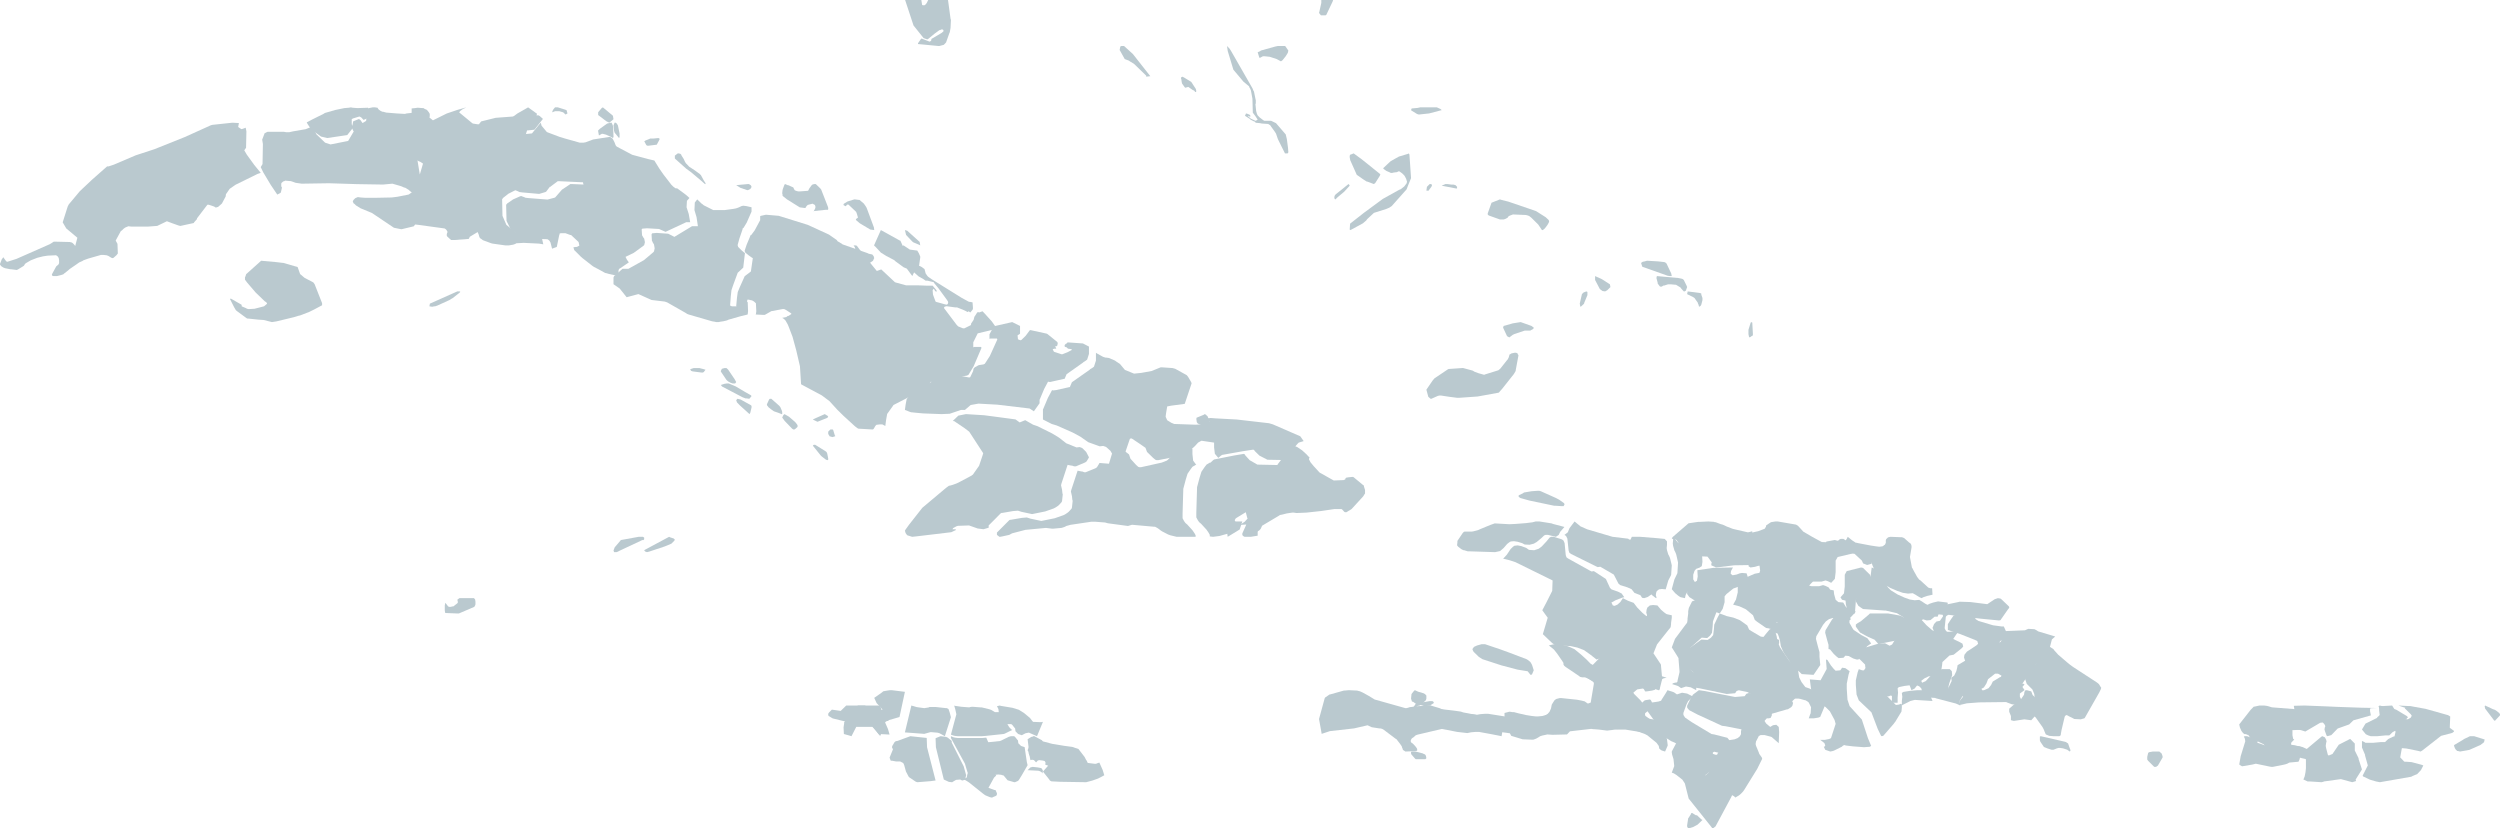 <?xml version="1.0" encoding="UTF-8"?>
<svg width="163px" height="54px" viewBox="0 0 163 54" version="1.1" xmlns="http://www.w3.org/2000/svg" xmlns:xlink="http://www.w3.org/1999/xlink">
    <!-- Generator: Sketch 47 (45396) - http://www.bohemiancoding.com/sketch -->
    <title>caribbean</title>
    <desc>Created with Sketch.</desc>
    <defs></defs>
    <g id="Page-1" stroke="none" stroke-width="1" fill="none" fill-rule="evenodd">
        <g id=".old" transform="translate(-206, -329)" fill="#BAC9CF">
            <g id="sidebar-body" transform="translate(30, 245)">
                <g id="Group-Copy" transform="translate(0, 83)">
                    <g id="bg" transform="translate(169, 1)">
                        <g id="caribbean" transform="translate(7, -24)">
                            <polygon id="Shape" points="102.22 58.707 102.33 58.439 102.661 58 103.046 58.317 103.486 58.512 105.138 59 106.156 59.122 106.183 59.146 106.211 59.171 106.321 59.195 107.202 59.341 107.56 59.341 107.092 60.122 107.037 60.293 107.092 60.463 107.202 60.707 107.505 61.195 107.945 61.61 108 61.659 108 62 107.835 62.561 107.642 62.78 107.422 62.927 107.202 63 107.064 62.976 106.954 62.805 106.761 62.732 106.569 62.659 106.376 62.415 106.101 62.293 105.633 62.146 105.523 62.049 105.22 61.463 104.339 60.951 104.174 60.976 104.064 60.927 102.44 60.122 102.33 60.049 102.275 59.902 102.193 59.122 102.11 58.951 102 58.878"></polygon>
                            <polygon id="Shape" points="70.978 53.864 70.843 54.086 70.775 54.136 70.73 54.16 70.146 54.407 70.034 54.407 69.899 54.358 69.854 54.358 69.607 54.309 69.202 55.543 69.18 55.642 69.247 55.938 69.27 56.16 69.292 56.235 69.247 56.654 69.225 56.728 69.045 56.926 68.955 57 68.843 57.074 68.708 57.148 68.146 57.346 67.292 57.519 66.596 57.37 66.371 57.296 66.056 57.321 65.337 57.444 65.292 57.444 65.247 57.469 64.461 58.259 64.461 58.407 64.124 58.506 63.742 58.457 63.18 58.259 62.461 58.284 62.371 58.309 62.326 58.333 62.146 58.432 62.101 58.506 62.124 58.506 62.281 58.506 62.326 58.531 62.326 58.556 62.281 58.58 62.011 58.704 61.989 58.704 59.719 58.975 59.472 59 59.157 58.901 59.112 58.852 59.045 58.753 59 58.605 59.022 58.556 59.27 58.21 60.124 57.123 60.146 57.099 61.674 55.815 61.809 55.716 61.876 55.667 61.921 55.667 62.101 55.617 62.169 55.593 62.371 55.519 62.573 55.42 63.225 55.074 63.36 55 63.382 54.975 63.427 54.951 63.809 54.407 63.831 54.383 64.056 53.716 64.101 53.568 64.101 53.543 63.202 52.16 63.18 52.136 62.888 51.914 62.303 51.519 62.236 51.469 62.124 51.444 62.483 51.099 62.978 51 64.169 51.074 66.213 51.346 66.483 51.543 66.843 51.395 67.36 51.691 67.652 51.79 68.596 52.259 69.045 52.531 69.517 52.901 70.191 53.173 70.393 53.148 70.528 53.198 70.573 53.222 70.82 53.469 71 53.815"></polygon>
                            <polygon id="Shape" points="126.975 63.286 127 63.385 126.803 63.708 126.582 63.758 126.434 63.932 126.336 64.205 126.139 64.205 125.992 64.329 125.869 64.429 125.623 64.453 125.377 64.379 125.254 64.478 125.254 64.652 125.107 64.752 124.885 64.876 124.615 65 124.467 64.553 124.197 64.304 123.68 63.981 122.943 63.807 122.869 63.807 121.467 63.708 121.172 63.509 121 63.211 121.074 62.317 121.295 62.168 121.467 62.118 121.713 61.969 121.959 61.596 122.033 61 122.279 61.099 122.549 61.025 122.623 61.273 122.721 61.522 122.967 62.043 123.09 62.292 123.287 62.491 123.73 62.764 124.172 62.963 124.516 63.087 124.836 63.137 125.131 63.112 125.303 63.211 125.525 63.36 125.672 63.435 125.82 63.36 126.041 63.286 126.361 63.211"></polygon>
                            <polygon id="Shape" points="82 58 82 58.593 82 58.926 81.556 59 81.37 59 81.148 59 81.074 58.963 81.037 58.926 81 58.889 81 58.778 81.333 58.037"></polygon>
                            <polygon id="Shape" points="80.826 58.524 80.043 59 80 58.619 80.435 58.048 80.522 58 81 58"></polygon>
                            <polygon id="Shape" points="156.922 70.684 157 70.763 156.882 70.895 156.569 71 155.824 70.974 155.157 70.947 155 70.895 155 70.763 155.275 70.526 155.078 70.053 155.157 70 156.216 70.263"></polygon>
                            <polygon id="Shape" points="39.538 31.909 39 31.5 39 31.318 39.231 31.045 39.308 31 39.962 31.545 40 31.773 39.731 32"></polygon>
                            <polygon id="Shape" points="40.072 32.647 40.036 32.529 40 32.176 40.072 32 40.144 32 40.216 32.059 40.288 32.176 40.396 32.706 40.396 32.824 40.396 32.941 40.36 33"></polygon>
                            <polygon id="Shape" points="35.298 32.14 35.298 32.163 35.322 32.209 35.652 32.605 35.7 32.628 36.502 32.93 36.738 33 36.809 33.023 37.8 33.302 38.036 33.302 38.178 33.279 38.674 33.093 39.712 32.93 39.783 32.93 39.925 33.023 39.972 33.093 40.067 33.279 40.137 33.465 40.185 33.535 40.255 33.581 41.223 34.093 42.262 34.372 42.663 34.465 42.994 35 43.253 35.372 43.702 35.953 43.773 36.047 43.891 36.163 44.009 36.256 44.056 36.279 44.15 36.279 44.717 36.698 44.953 36.907 44.788 37.093 44.764 37.512 44.906 37.953 45 38.488 44.74 38.488 43.395 39.116 42.97 38.93 42.191 38.884 41.884 38.907 41.861 38.93 41.837 38.953 41.861 39.326 41.861 39.349 41.884 39.372 41.931 39.465 42.002 39.558 42.049 39.791 42.026 39.884 42.002 39.977 41.955 40.023 41.318 40.488 40.255 41 40.208 41 39.854 41 39.736 40.814 39.382 40.023 39.217 39.488 39.217 39.465 39.264 39.047 39.288 38.837 39.217 38.512 38.273 37.093 38.013 35.907 38.013 35.884 37.966 35.884 36.455 35.814 36.431 35.814 36.361 35.814 36.337 35.837 35.865 36.186 35.652 35.93 35.652 35.884 35.487 35.512 35.487 35.349 35.558 34.953 35.605 34.651 34.897 34.116 34.873 34.14 34.661 34.209 34.637 34.209 34.614 34.209 34.59 34.163 34.33 33.93 34.118 33.674 34 33.512 34 33.465 34.142 32.907 34.189 32.767 34.189 32.744 34.236 32.744 34.685 32.698 35.062 32.233 35.251 32"></polygon>
                            <polygon id="Shape" points="39.878 32.944 39.512 32.778 39.293 32.722 39.244 32.722 39.146 32.778 39.049 32.833 39 32.556 39 32.5 39.122 32.389 39.585 32.056 39.829 32 39.878 32 39.951 32.167 39.976 32.278 40 32.889 40 32.944 39.951 33"></polygon>
                            <polygon id="Shape" points="42.214 33.5 42.143 33.467 42.071 33.333 42 33.2 42.036 33.2 42.071 33.167 42.321 33.067 42.393 33.033 42.607 33.033 42.929 33 43 33.033 43 33.1 42.964 33.167 42.821 33.433 42.286 33.5"></polygon>
                            <polygon id="Shape" points="45.695 35.765 45.067 35.235 45.029 35.206 44.743 35 44.019 34.353 44 34.324 44 34.265 44 34.147 44.19 34 44.286 34 44.324 34.029 44.362 34.029 44.419 34.088 44.438 34.147 44.571 34.353 44.667 34.559 44.724 34.647 44.895 34.824 44.914 34.853 45.314 35.118 45.638 35.353 45.657 35.382 45.695 35.412 45.886 35.765 46 35.941 46 36 45.962 36"></polygon>
                            <polygon id="Shape" points="120.228 62.684 120.278 62.237 120.278 61.763 120.278 61.474 120.405 61.237 121.342 61 121.468 61.026 121.924 61.474 122 61.658 121.924 62.289 121.671 62.684 121.418 62.842 121.241 62.895 121.013 63.053 120.937 64 120.633 63.974 120.456 63.816 120.354 63.421 120.329 63.158 120.101 63.105 120 62.947"></polygon>
                            <polygon id="Shape" points="120.93 59.977 120.86 60.068 120.487 60.091 120.253 60.023 119.763 60.114 119.623 60.5 119.46 61 119.203 60.886 118.783 60.5 118.667 60.386 118.41 60.295 118.153 60.273 117.99 60.409 117.827 60.432 117.383 60.114 117.127 60 116.66 59.932 116.403 59.75 115.33 59.409 114.887 59.273 114.49 59.182 114.233 59.091 114.023 59 114 58.773 114.63 58.636 115.05 58.477 115.073 58.455 115.097 58.409 115.143 58.341 115.143 58.273 115.167 58.25 115.33 58.136 115.47 58.045 115.61 58.023 115.75 58 115.843 58 115.913 58 117.103 58.205 117.173 58.25 117.22 58.273 117.43 58.5 117.57 58.659 118.153 59 118.737 59.318 118.783 59.341 119.343 59.364 119.647 59.364 119.717 59.318 119.88 59.227 119.95 59.159 120.02 59.136 120.067 59.136 120.137 59.136 120.183 59.136 120.23 59.159 120.627 59.432 120.697 59.5 120.743 59.545 121 59.841"></polygon>
                            <polygon id="Shape" points="17.235 32.735 17.235 32.706 17.328 32.649 17.446 32.592 17.797 32.592 18.196 32.592 18.501 32.592 18.665 32.621 18.853 32.621 19.111 32.564 19.932 32.422 20.213 32.308 20.307 32.28 20.377 32.194 20.401 32.28 20.424 32.336 20.635 32.763 21.198 33.303 21.55 33.417 22.699 33.19 23.051 32.592 23.075 32.592 23.051 32.564 22.957 32.365 22.957 32.28 23.028 31.91 23.38 31.768 23.426 31.768 23.45 31.796 23.497 31.825 23.638 32.024 23.872 31.882 23.896 31.569 23.896 31.085 24.013 31.057 24.294 31 24.412 31 24.458 31 24.623 31.028 24.646 31.085 24.693 31.142 24.81 31.227 24.928 31.284 24.974 31.284 25.186 31.341 25.889 31.398 26.405 31.427 26.499 31.398 27.015 31.341 27.249 31.398 27.249 31.882 27.226 32.251 27.015 33.218 27.367 35.351 27.39 35.379 27.414 35.408 27.531 35.464 27.812 35.607 28 35.749 27.812 36.517 27.789 36.602 27.578 36.915 27.531 36.972 27.461 37 26.733 36.46 26.64 36.374 26.405 36.232 26.358 36.232 26.171 36.147 25.983 36.09 25.584 35.976 24.974 36.033 23.262 36.005 21.456 35.948 19.674 35.976 19.275 35.919 19.041 35.834 18.947 35.806 18.9 35.806 18.595 35.777 18.548 35.806 18.454 35.834 18.431 35.863 18.36 35.919 18.337 35.976 18.337 36.033 18.337 36.147 18.384 36.232 18.313 36.545 18.29 36.573 18.243 36.602 18.079 36.687 17.657 36.062 17.164 35.237 17 34.896 17.117 34.697 17.141 33.389 17.094 33.104"></polygon>
                            <polygon id="Shape" points="124 69.705 124.031 69.432 124 69.182 124.092 69.114 124.523 69.045 125.015 69 125.415 69 125.631 69.068 125.785 69.182 126 69.705 124.892 69.636 124.831 69.636 124.646 69.682 124.554 69.705 124.246 69.864 124.062 69.955 124 70"></polygon>
                            <polygon id="Shape" points="17.189 44.863 16.838 44.84 16.189 44.771 16.135 44.771 16.081 44.749 15.459 44.291 15.405 44.246 15.378 44.223 15.27 44.04 15.027 43.56 15 43.514 15.027 43.469 15.054 43.469 15.73 43.857 15.757 43.88 15.757 43.926 15.757 43.971 15.811 43.994 16.027 44.086 16.108 44.131 16.216 44.154 16.595 44.131 17.216 43.971 17.27 43.926 17.378 43.834 17.405 43.811 17.405 43.766 17.351 43.697 17.27 43.651 16.676 43.08 16.108 42.417 15.973 42.234 15.973 42.074 16 42.029 16.054 41.869 16.135 41.8 17.027 41 18.027 41.091 18.405 41.137 18.459 41.137 19.405 41.411 19.568 41.869 19.865 42.12 20.351 42.371 20.432 42.417 20.514 42.531 20.541 42.6 21 43.766 21 43.88 21 43.903 20.486 44.177 20.162 44.337 19.568 44.566 19.459 44.589 19.162 44.68 18.027 44.954 17.73 45"></polygon>
                            <polygon id="Shape" points="28 43.974 28 43.949 28.03 43.795 28.091 43.769 29.758 43.026 29.818 43 29.879 43 30 43 30 43.051 29.939 43.103 29.909 43.128 29.515 43.436 29.424 43.487 29.303 43.564 28.515 43.923 28.364 43.974 28.303 43.974 28.182 44"></polygon>
                            <polygon id="Shape" points="122.106 67 122.478 67.287 122.611 67.417 123.274 67.548 123.566 67.522 123.699 67.391 123.885 67.287 124.549 67.287 124.708 67.313 125.053 67.913 125.319 68.513 125.558 68.409 125.823 68.122 125.982 67.965 126.301 67.757 126.619 67.626 126.938 67.626 127.124 67.626 127.257 67.757 127.283 68.017 127.097 68.539 127.044 68.748 127.071 68.983 127.257 69.139 127.549 69.191 127.814 69.191 127.92 69.217 128 69.322 127.867 69.53 127.761 69.713 127.814 70 127.522 69.87 126.221 69.53 126.168 69.504 125.717 69.478 125.451 69.478 125.265 68.878 125.133 68.748 124.947 68.67 124.602 68.67 124.177 68.722 123.805 68.8 123.726 68.878 123.752 69.165 123.726 69.478 123.726 69.817 123.434 69.817 123.381 69.843 123.327 69.87 123.354 69.609 123.354 69.374 123.274 69.348 123.142 69.4 122.929 69.426 122.292 68.826 122.08 68.278 122 67.078"></polygon>
                            <polygon id="Shape" points="77.977 54.311 77.954 54.311 77.747 54.437 77.633 54.588 77.426 54.891 77.311 55.269 77.15 55.874 77.15 55.924 77.104 57.487 77.104 57.739 77.104 57.79 77.196 57.966 77.265 58.067 77.311 58.118 77.403 58.193 77.472 58.269 77.747 58.571 77.885 58.773 77.954 58.899 77.954 59 76.875 59 76.829 59 76.714 59 76.3 58.899 76.163 58.849 75.772 58.647 75.657 58.571 75.565 58.496 75.451 58.42 75.359 58.37 75.313 58.345 75.267 58.345 73.843 58.218 73.797 58.218 73.544 58.294 72.235 58.118 72.051 58.067 71.408 58.017 71.155 58.017 69.8 58.218 69.525 58.294 69.433 58.345 69.295 58.395 69.203 58.42 68.652 58.471 68.606 58.471 68.193 58.42 66.86 58.546 65.988 58.773 65.804 58.874 65.345 58.975 65.207 59 65.161 59 65 58.874 65 58.723 65.804 57.916 65.85 57.891 65.896 57.891 66.631 57.765 66.952 57.739 67.182 57.815 67.894 57.966 68.767 57.79 69.341 57.588 69.479 57.513 69.594 57.437 69.686 57.361 69.869 57.16 69.892 57.084 69.938 56.655 69.915 56.58 69.892 56.353 69.823 56.05 69.846 55.95 70.26 54.689 70.512 54.739 70.558 54.739 70.696 54.79 70.788 54.79 71.408 54.538 71.454 54.513 71.523 54.462 71.661 54.235 71.684 54.185 72.304 54.235 72.671 53.025 72.717 53 72.763 53 72.786 53 73.292 53.378 73.613 53.63 73.705 53.908 74.072 54.311 74.21 54.437 74.279 54.462 74.302 54.462 74.394 54.462 75.749 54.16 76.071 54.034 76.14 53.983 76.599 53.504 76.783 53.277 76.943 53.176 76.989 53.151 77.747 53.277 77.747 53.605 77.793 54.034 78 54.311"></polygon>
                            <polygon id="Shape" points="97.264 71.873 96.429 71.72 96.209 71.72 95.914 71.746 95.669 71.797 95.006 71.72 93.436 71.415 93.19 71.288 92.601 71.085 91.718 71.136 91.202 71.212 90.982 71.288 90.687 71.466 90.54 71.517 89.926 71.492 89.436 71.415 89.166 71.288 88.282 71.492 86.712 71.669 86.172 71.847 86.147 71.695 86 70.881 86.368 69.534 86.393 69.483 86.687 69.28 86.712 69.28 87.62 69.025 87.669 69.025 87.939 69 88.479 69.025 88.675 69.076 88.847 69.153 89.215 69.356 89.509 69.534 89.632 69.61 89.73 69.636 91.718 70.195 92.061 70.119 92.16 70.093 92.184 70.068 92.233 69.992 92.258 69.966 92.282 69.915 92.307 69.89 92.454 69.839 92.503 69.839 93.215 69.712 93.313 69.712 93.387 69.712 93.436 69.737 93.46 69.763 93.485 69.814 93.485 69.839 93.288 69.966 93.264 70.017 93.215 70.017 92.871 70.042 92.626 69.966 92.503 69.992 92.405 70.042 92.38 70.068 92.356 70.093 92.38 70.144 92.724 70.424 92.798 70.475 92.847 70.5 93.239 70.475 93.436 70.424 93.485 70.398 93.534 70.373 93.926 70.271 94.049 70.246 94.712 70.322 94.908 70.347 95.252 70.398 95.399 70.449 96.479 70.653 97.73 70.856 98 70.831 98 71.441 97.902 72"></polygon>
                            <polygon id="Shape" points="92.469 70 92.125 69.75 92.062 69.75 92.031 69.65 92 69.55 92.031 69.25 92.188 69.05 92.25 69 92.469 69.1 92.812 69.2 92.906 69.25 93 69.35 93 69.45 93 69.55 92.969 69.65 92.656 69.95 92.531 70"></polygon>
                            <polygon id="Shape" points="68.376 73.88 68.268 73.64 68.134 73.427 68.134 73.4 68.161 73.133 68.188 73.08 68.188 73.053 68.215 73.027 68.242 73 68.268 73 68.51 73.213 68.617 73.267 68.725 73.32 69.181 73.48 69.235 73.48 69.262 73.507 69.342 73.48 69.664 73.347 69.799 73.293 69.852 73.293 69.933 73.293 70.362 73.427 70.711 73.56 70.792 73.667 70.872 73.72 70.899 73.747 70.953 73.747 71.383 73.8 71.463 73.8 71.517 73.773 71.678 73.72 71.893 74.2 72 74.547 71.597 74.76 71.221 74.893 70.819 75 69.128 74.973 68.617 74.947 68.564 74.947 68.456 74.893 68.403 74.813 68 74.307"></polygon>
                            <polygon id="Shape" points="24 31.434 23.973 31.699 23.707 31.819 23.547 31.651 23.493 31.627 23.467 31.602 23.413 31.602 23.013 31.723 22.933 31.771 22.933 32.108 23.04 32.277 23.067 32.301 23.04 32.301 22.64 32.807 21.333 33 20.933 32.904 20.293 32.446 20.053 32.084 20.027 32.036 20 31.964 20.027 31.964 20.347 31.795 21.12 31.41 21.147 31.386 21.2 31.361 21.867 31.169 22.453 31.048 22.747 31.024 22.88 31 22.987 31.024 23.307 31.048 24 31.024"></polygon>
                            <polygon id="Shape" points="16.79 35.341 16.696 35.388 15.365 36.042 15.295 36.089 14.992 36.299 14.968 36.322 14.758 36.626 14.735 36.65 14.712 36.813 14.501 37.21 14.478 37.257 14.455 37.28 14.431 37.304 14.245 37.467 14.221 37.491 14.128 37.514 14.081 37.537 14.034 37.514 13.964 37.467 13.614 37.35 13.567 37.35 13.521 37.35 12.843 38.238 12.843 38.285 12.657 38.495 12.633 38.542 12.306 38.612 11.769 38.729 11.746 38.729 11.652 38.706 11.255 38.565 10.882 38.425 10.251 38.729 9.621 38.776 9.084 38.776 8.827 38.776 8.593 38.776 8.36 38.752 8.313 38.776 8.196 38.822 8.15 38.846 8.056 38.916 7.963 39.009 7.87 39.079 7.846 39.126 7.566 39.64 7.543 39.687 7.659 39.897 7.683 40.528 7.589 40.645 7.402 40.808 7.356 40.832 7.262 40.808 7.076 40.692 6.959 40.645 6.749 40.621 6.585 40.621 5.768 40.855 5.698 40.879 5.441 40.972 5.371 41.019 5.161 41.112 4.997 41.229 4.554 41.533 4.39 41.673 4.18 41.836 4.133 41.883 3.993 41.93 3.713 42 3.62 42 3.479 42 3.409 41.977 3.386 41.93 3.386 41.883 3.666 41.369 3.806 41.252 3.853 41.159 3.853 41.019 3.853 40.972 3.83 40.832 3.806 40.785 3.76 40.715 3.69 40.668 3.666 40.645 3.596 40.645 3.106 40.668 2.802 40.715 2.709 40.738 2.429 40.808 2.008 40.972 1.728 41.136 1.658 41.182 1.635 41.206 1.588 41.276 1.565 41.322 1.495 41.369 1.191 41.556 1.098 41.603 0.724 41.556 0.677 41.556 0.327 41.486 0.21 41.439 0.14 41.393 0.07 41.346 0.023 41.276 0.023 41.276 0 41.252 0 41.206 0.117 40.902 0.14 40.879 0.187 40.808 0.234 40.785 0.257 40.808 0.257 40.832 0.374 40.995 0.444 41.065 0.49 41.065 1.074 40.879 3.246 39.921 3.363 39.85 3.503 39.757 3.643 39.757 4.577 39.78 4.624 39.804 4.67 39.804 4.74 39.85 4.834 39.944 4.904 40.037 5.044 39.5 4.32 38.893 4.087 38.495 4.413 37.467 4.484 37.327 5.207 36.463 6.001 35.715 6.982 34.85 7.029 34.85 7.076 34.85 7.426 34.734 8.85 34.126 10.065 33.729 12.049 32.935 13.754 32.164 13.848 32.14 15.155 32 15.576 32.023 15.529 32.28 15.739 32.421 15.832 32.397 16.019 32.327 16.066 32.561 16.043 33.636 15.926 33.799 16.089 34.079 16.58 34.757 17 35.271"></polygon>
                            <polygon id="Shape" points="114.86 59.394 115 59.984 114.944 60.173 114.776 60.646 114.72 60.764 114.523 60.835 113.065 60.858 111.888 61 111.579 60.858 111.579 60.764 111.607 60.669 111.383 60.362 111.327 60.291 110.794 60.268 110.57 60.244 110.037 60.291 109.841 60.22 109.421 59.866 109.421 59.819 109.393 59.795 109.28 59.701 109.224 59.654 109.505 59.701 109.561 59.701 109.589 59.677 109.589 59.63 109.449 59.417 109.308 59.205 109.14 59.134 109.028 59.134 109 59.11 109.028 59.063 109.056 59.016 109.084 58.992 110.065 58.142 110.093 58.118 110.738 58.024 110.879 58.024 111.383 58 111.748 58.024 111.804 58.047 111.86 58.047 112.168 58.165 112.336 58.213 112.589 58.331 112.953 58.472 113.037 58.496 113.963 58.709 114.075 58.685 114.243 58.638 114.271 58.874 114.523 58.969 114.832 59.063"></polygon>
                            <polygon id="Shape" points="109.624 62.949 109.538 62.924 109.43 62.847 109.366 62.796 109.215 62.669 109 62.414 109.172 61.777 109.344 61.42 109.366 61.369 109.409 60.682 109.387 60.58 109.301 60.197 109.28 60.121 109.215 59.968 109.172 59.892 109.151 59.815 109.086 59.586 109.065 59.433 109.086 59.204 109.086 59 109.409 59.382 109.559 59.459 109.968 59.408 110.14 59.433 110.548 59.459 110.591 59.535 110.763 59.866 110.742 59.968 110.742 60.07 110.978 60.223 111 60.631 110.957 60.911 110.806 61.013 110.591 61.089 110.484 61.217 110.398 61.471 110.398 61.777 110.527 61.981 110.806 62.185 110.613 62.21 110.183 62.363 110.118 62.389 109.903 62.796 109.86 63"></polygon>
                            <polygon id="Shape" points="104.898 63.195 105.062 63.279 105.156 63.474 105.273 63.502 105.461 63.419 105.648 63.251 105.812 63 106.141 63.167 106.516 63.307 106.75 63.614 107.078 63.949 107.312 64.144 107.383 64.172 107.383 64.088 107.336 63.949 107.359 63.753 107.406 63.614 107.57 63.474 107.781 63.447 108.062 63.474 108.297 63.753 108.461 63.893 108.531 63.949 108.648 64.033 108.742 64.06 109 64.116 109 64.228 109 64.284 108.953 64.619 108.953 64.702 108.93 64.87 108.906 64.926 108.789 65.065 108.039 66.014 107.805 66.6 107.828 66.628 108.273 67.298 108.297 67.353 108.297 67.409 108.367 68.163 108.367 68.302 108.297 68.581 108.227 68.86 108.227 68.916 108.18 69 108.133 69 107.547 68.805 107.219 68.721 106.914 68.721 106.586 68.721 106.398 68.777 106.234 68.86 106.07 68.944 104.57 68.833 104.219 68.693 103.398 68.135 103.258 68.051 103 67.772 103.562 67.549 103.68 67.521 104.805 66.377 104.828 66.293 104.828 66.181 104.57 65.651 104.43 65.567 103.797 65.428 103.609 65.344 103.516 65.177 103.141 64.34 103.141 64.144 103.188 64.005 104.195 63.335 104.617 63.14 104.734 63.112"></polygon>
                            <polygon id="Shape" points="60.488 22.052 60.61 22 60.659 22 60.707 22 60.78 22.077 61 22.387 61.024 22.412 61 22.567 60.951 22.619 60.854 22.619 60.78 22.67 60.707 22.722 60.195 23.186 60 23.366 59.976 23.418 60.122 24.32 60.171 24.345 60.22 24.345 60.268 24.345 60.317 24.32 60.39 24.242 60.439 24.165 60.732 23.546 60.976 22.902 60.976 22.851 61 22.747 61.049 22.722 61.122 22.696 61.195 22.696 61.244 22.722 61.293 22.773 61.439 23.005 61.488 23.057 61.707 23.469 61.732 23.546 61.756 23.598 61.976 25.222 62 25.299 61.976 25.814 61.927 26.098 61.902 26.149 61.683 26.768 61.659 26.794 61.561 26.897 61.537 26.923 61.439 26.948 61.244 27 61.195 27 59.854 26.871 59.854 26.82 60.049 26.536 60.098 26.51 60.146 26.536 60.61 26.716 60.707 26.665 60.732 26.536 61.39 26.149 61.512 26.046 61.512 25.969 61.488 25.943 61.439 25.918 61.39 25.918 61.341 25.943 61.244 25.969 60.927 26.201 60.488 26.562 60.439 26.562 60.293 26.51 60.22 26.485 59.561 25.66 59 23.959 59.195 23.186 60.317 22.232 60.463 22.103"></polygon>
                            <polygon id="Shape" points="86.125 23.438 86.15 23.406 86.25 23.219 86.3 23.219 86.65 23.031 86.7 23 86.7 23.031 87 23.656 87 23.719 86.9 24.062 86.875 24.125 86.475 24.969 86.425 25 86.375 25 86.125 25 86 24.844 86.025 24.75 86.15 24.188 86.15 24.094 86.15 23.969 86.1 23.719"></polygon>
                            <polygon id="Shape" points="83.241 27.852 82.793 27.704 82.448 27.667 82.345 27.667 82.207 27.741 82.138 27.778 82.103 27.741 82.034 27.519 82 27.407 82.172 27.333 82.207 27.296 83.138 27.037 83.31 27 83.724 27 83.793 27 84 27.296 83.966 27.444 83.828 27.667 83.621 27.926 83.517 28"></polygon>
                            <polygon id="Shape" points="73.289 27 73.867 27.525 75 28.967 74.733 29 74.733 28.934 73.956 28.18 73.756 28.049 73.689 28.016 73.6 27.951 73.333 27.852 73.022 27.295 73 27.262 73.044 27.033 73.111 27"></polygon>
                            <polygon id="Shape" points="80.024 27.025 80.171 27.177 80.268 27.329 81.659 29.755 81.732 29.931 81.756 29.957 81.854 30.437 81.878 30.538 81.878 30.588 81.878 30.74 81.854 30.791 81.902 31.245 81.951 31.422 82 31.523 82.024 31.549 82.122 31.65 82.317 31.801 82.39 31.852 82.439 31.877 82.488 31.877 82.829 31.877 82.878 31.877 83.195 32.029 83.805 32.736 83.829 32.762 83.902 33.065 83.976 33.621 84 33.924 83.976 33.975 83.951 34 83.902 34 83.829 34 83.78 34 83.39 33.217 83.317 33.065 83.195 32.711 83.098 32.56 82.878 32.256 82.829 32.181 82.805 32.155 82.756 32.13 82.683 32.079 82.634 32.079 82.268 32.054 82.146 32.029 81.878 32.004 81.805 31.928 81.732 31.903 81.537 31.801 81.488 31.751 81.171 31.549 81.22 31.448 81.22 31.422 81.268 31.397 81.463 31.473 81.512 31.523 81.512 31.523 81.537 31.574 81.512 31.599 81.463 31.599 81.366 31.549 81.366 31.549 81.366 31.574 81.39 31.599 81.512 31.7 81.537 31.726 81.805 31.852 81.878 31.877 81.951 31.827 82 31.801 81.854 31.574 81.683 31.347 81.659 30.437 81.561 29.906 81.512 29.78 81.463 29.704 81.439 29.628 81.073 29.325 80.415 28.542 80.049 27.329 80 27"></polygon>
                            <polygon id="Shape" points="77.841 29.889 77.795 29.889 77.477 29.667 77.273 29.722 77.227 29.667 77.068 29.444 77.045 29.333 77.023 29.167 77 29.111 77 29.056 77.091 29 77.205 29.056 77.659 29.333 77.705 29.389 77.773 29.5 77.955 29.778 77.977 29.833 78 29.944 77.977 30 77.932 30"></polygon>
                            <polygon id="Shape" points="92.392 31.432 92.039 31.216 92 31.18 92.039 31.072 92.431 31.036 92.588 31 93.608 31 93.686 31 93.765 31.036 93.922 31.108 93.961 31.144 94 31.18 93.176 31.396 92.51 31.468"></polygon>
                            <polygon id="Shape" points="89.15 35.841 89.115 35.841 88.867 35.683 88.46 35.397 88.035 34.444 88 34.254 88 34.19 88.018 34.095 88.265 34 88.301 34.032 88.779 34.381 89.965 35.333 90 35.365 89.965 35.46 89.664 35.937 89.575 36"></polygon>
                            <polygon id="Shape" points="88 38.974 88.026 38.583 88.921 37.88 90.158 36.969 91.237 36.37 91.316 36.344 91.553 36.161 91.711 35.953 91.737 35.849 91.684 35.667 91.605 35.51 91.553 35.432 91.5 35.38 91.421 35.302 91.237 35.172 91.184 35.172 91.079 35.224 90.868 35.25 90.763 35.276 90.684 35.276 90.579 35.224 90.395 35.146 90.211 35.016 90.184 34.964 90.658 34.521 90.789 34.443 90.974 34.339 91.211 34.208 91.816 34.026 91.868 34 91.868 34.026 91.895 34.078 92 35.615 91.789 36.135 91.711 36.344 90.737 37.438 90.579 37.542 90.395 37.62 89.579 37.88 89.158 38.271 89.132 38.297 89.079 38.375 88.895 38.531 88.868 38.557 88.053 39"></polygon>
                            <polygon id="Shape" points="87.026 36.977 87 36.909 87 36.841 87.026 36.75 87.077 36.682 87.103 36.659 87.923 36 87.949 36.023 88 36.091 87.974 36.136 87.641 36.5 87.154 36.909 87.103 36.977 87.051 37"></polygon>
                            <polygon id="Shape" points="94.933 36.288 94 36.108 94.067 36.072 94.167 36.036 94.233 36 94.367 36 94.633 36.036 94.767 36.036 94.9 36.072 95 36.18 95 36.216 95 36.288"></polygon>
                            <polygon id="Shape" points="93 36.432 93.036 36.18 93.216 36 93.288 36 93.36 36.036 93.36 36.108 93.324 36.18 93.216 36.324 93.144 36.432 93.072 36.432"></polygon>
                            <polygon id="Shape" points="100.315 38.673 100.288 38.636 99.849 38.2 99.712 38.091 99.63 38.055 99.493 38.018 98.644 37.982 98.452 38.055 98.37 38.091 98.288 38.2 98.151 38.273 98.041 38.309 97.795 38.309 97.082 38.055 97.027 38.018 97 37.982 97 37.909 97.027 37.836 97.247 37.218 97.795 37 97.904 37.036 98.342 37.145 100.151 37.764 100.781 38.164 100.973 38.345 101 38.418 101 38.455 100.973 38.527 100.89 38.673 100.726 38.891 100.589 39 100.534 39"></polygon>
                            <polygon id="Shape" points="98.259 45.917 98 45.361 98.037 45.25 98.148 45.222 98.63 45.083 99.148 45 99.852 45.25 99.889 45.278 100 45.361 100 45.389 99.963 45.444 99.926 45.472 99.815 45.528 99.778 45.556 99.667 45.556 99.481 45.556 99.407 45.556 98.741 45.778 98.63 45.833 98.593 45.861 98.407 46"></polygon>
                            <polygon id="Shape" points="93.276 50 93.176 49.915 93.151 49.894 93.126 49.873 93 49.408 93.402 48.817 93.527 48.669 94.406 48.077 94.456 48.056 94.481 48.056 95.385 47.993 96.013 48.162 96.088 48.204 96.113 48.225 96.389 48.331 96.766 48.437 96.816 48.415 97.695 48.141 97.82 48.035 98.272 47.465 98.297 47.444 98.372 47.296 98.423 47.106 98.448 47.106 98.548 47.042 98.749 47 98.849 47 98.95 47.042 98.95 47.085 99 47.148 99 47.19 98.824 48.141 98.824 48.183 98.724 48.352 98.699 48.394 97.946 49.345 97.795 49.514 97.745 49.577 97.72 49.599 97.619 49.62 96.339 49.852 95.134 49.937 95.008 49.937 94.506 49.873 94.23 49.831 93.954 49.789 93.904 49.789 93.854 49.789 93.753 49.81 93.326 50"></polygon>
                            <polygon id="Shape" points="98.808 71.856 98.64 71.835 97.632 71.705 96.672 71.532 96.288 71.403 96.312 71.381 96.336 71.36 96.312 71.338 95.712 71.23 95.16 71.273 94.896 71.317 92.424 71.899 92.304 71.942 92.16 72.072 92.088 72.115 92.04 72.158 91.992 72.245 91.968 72.331 91.992 72.353 92.016 72.417 92.088 72.46 92.16 72.525 92.28 72.655 92.328 72.719 92.376 72.784 92.4 72.849 92.4 72.892 92.4 72.935 92.376 72.957 92.328 72.957 92.232 72.978 91.632 73 91.536 72.935 91.464 72.892 91.464 72.849 91.416 72.741 91.392 72.655 91.272 72.482 91.104 72.266 91.056 72.201 90.984 72.158 90.24 71.597 89.856 71.36 89.136 70.993 89.088 70.971 88.752 70.906 88.512 70.885 88.416 70.885 88.368 70.906 88.176 71.036 88.104 71.079 88.056 71.079 88.008 71.079 87.696 71.014 87.624 70.993 87 70.647 87.528 70.496 89.064 70.345 89.928 70.173 90.192 70.281 90.672 70.345 91.272 70.367 91.416 70.324 91.704 70.173 91.92 70.108 92.424 70.043 93.288 70 93.864 70.173 94.104 70.281 95.64 70.54 96.288 70.604 96.528 70.561 96.816 70.54 97.032 70.54 97.848 70.669 98.472 70.777 98.472 70.928 99 71.899"></polygon>
                            <polygon id="Shape" points="92.356 73.5 92.311 73.5 92.267 73.469 92.022 73.188 92 73.125 92 73.031 92.044 73 92.067 73 92.289 73 92.778 73.125 92.822 73.156 92.911 73.188 92.956 73.25 92.978 73.312 93 73.438 92.933 73.5 92.889 73.5"></polygon>
                            <polygon id="Shape" points="110.574 73.725 110.154 73.341 109.647 72.819 109.316 72.489 109.162 72.407 108.963 72.324 108.699 72.159 108.456 71.995 107.794 71.473 107.728 71.418 107.706 71.363 107.706 71.308 107.706 71.253 107.728 71.225 107.882 71.088 107.882 71.033 107.86 70.978 107.794 70.896 107.419 70.374 107.044 69.962 107 69.879 107.176 69.714 107.243 69.659 107.574 69.604 107.618 69.632 107.64 69.659 107.684 69.742 107.706 69.797 107.75 69.797 108.125 69.742 108.301 69.687 108.346 69.604 108.61 69.192 108.721 69 109.14 69.137 109.338 69.275 109.669 69.165 110 69.22 110.375 69.412 110.066 69.714 109.956 69.934 109.757 70.484 109.757 70.593 109.779 70.648 109.868 70.786 110.309 71.088 111.588 71.857 111.765 71.885 112.625 72.104 113 72.571 112.934 72.709 112.824 72.819 112.647 72.901 112.493 72.929 112.228 72.984 111.985 73.066 111.765 73.011 111.676 73.066 111.676 73.176 111.743 73.368 111.809 73.588 111.743 73.78 111.699 73.89 111.61 73.89 111.412 73.808 111.147 73.835 110.993 74"></polygon>
                            <polygon id="Shape" points="57.297 71.857 56.883 71.393 56.841 71.393 55.828 71.393 55.517 72 55.145 71.893 55.021 71.857 55 71.429 55.041 71.143 55.041 71.071 55.083 71.036 55.931 70 55.972 70 57.276 70 57.338 70 57.441 70.143 57.586 70.821 57.897 71.536 57.959 71.75 58 71.893"></polygon>
                            <polygon id="Shape" points="108.688 59.529 108.667 59.736 108.688 59.874 108.75 60.08 108.771 60.149 108.812 60.218 108.875 60.356 108.896 60.425 108.979 60.77 109 60.862 108.958 61.483 108.938 61.529 108.771 61.851 108.604 62.425 108.354 62.402 108.167 62.425 108.021 62.54 107.979 62.655 107.958 62.816 108 62.931 108 63 107.938 62.977 107.729 62.816 107.438 62.54 107.229 62.287 106.896 62.172 106.604 62.034 106.729 61.506 106.729 61.184 106.688 61.138 106.354 60.747 106.125 60.287 106.042 60.057 106 59.897 106.042 59.736 106.396 59 106.938 59 108.083 59.092 108.542 59.138 108.583 59.184 108.667 59.276 108.688 59.299 108.688 59.345"></polygon>
                            <polygon id="Shape" points="122.223 65.709 122.045 65.631 121.815 65.534 121.28 65.243 121.204 65.146 121 64.854 121 64.718 121.102 64.641 121.331 64.505 121.815 64.097 121.917 64 123.115 64 123.879 64.136 124.414 64.388 124.694 64.583 124.847 64.932 124.975 65.262 125 65.456 124.694 65.786 124.516 65.845 124.185 65.728 123.701 65.748 122.809 65.922 122.478 66"></polygon>
                            <polygon id="Shape" points="110.148 62.932 110 62.729 110 62.424 110.099 62.169 110.222 62.042 110.469 61.966 110.642 61.864 110.691 61.585 110.667 61.178 111.704 61.025 112.988 61 112.864 61.229 112.84 61.407 112.963 61.508 113.235 61.458 113.432 61.381 113.58 61.356 113.877 61.381 113.951 61.61 114 61.966 113.951 62.093 113.63 62.144 113.012 62.373 112.568 62.729 112.444 62.881 112.444 63.263 112.321 63.695 112.123 64 111.654 63.822 111.21 63.593 110.765 63.314 110.469 63.136"></polygon>
                            <polygon id="Shape" points="68.172 73.732 68.126 73.634 68.08 73.61 67.966 73.585 67.759 73.561 67.667 73.585 67.621 73.634 67.552 73.707 67.46 73.61 67.414 73.561 67.322 73.537 67.276 73.537 67.184 73.561 67.138 73.341 67 72.195 67.23 72.049 67.437 72 67.483 72.024 67.529 72.049 67.943 72.268 67.989 72.366 68.011 72.488 68.011 72.512 68.057 72.659 68.103 72.707 68.126 72.756 68.241 72.78 68.31 72.805 68.356 72.805 68.379 72.78 68.448 72.659 68.494 72.634 68.517 72.634 68.724 72.707 68.816 72.732 68.862 72.756 68.908 72.805 68.885 72.805 68.862 72.829 68.839 72.854 68.839 72.878 68.816 72.927 68.793 73.171 68.793 73.195 68.908 73.39 69 73.61 68.678 74 68.402 73.951 68.149 73.854"></polygon>
                            <polygon id="Shape" points="108.952 71.091 108.588 71.682 108.564 71.727 108.564 71.773 108.588 71.909 108.685 72.182 108.733 72.568 108.733 72.614 108.564 73 108.346 72.932 108.273 72.886 108.176 72.795 108.176 72.773 108.152 72.636 108.007 72.432 107.449 71.977 107.425 71.955 107.256 71.864 106.117 71.432 106.044 71.432 105.923 71.477 105.535 71.523 105.148 71.591 104.784 71.636 104.251 71.568 103.96 71.545 103.912 71.545 103.742 71.523 102.361 71.682 102.167 71.886 101.222 71.909 100.883 71.886 100.786 71.909 100.568 71.955 100.423 72 100.278 72.091 100.156 72.159 100.035 72.205 99.963 72.227 99.89 72.227 99.333 72.205 99.284 72.205 98.533 71.977 98 70.955 98 70.795 98.46 70.659 98.678 70.614 98.872 70.636 99.236 70.705 100.108 70.727 100.568 70.682 100.956 70.568 101.15 70.477 101.295 70.455 101.465 70.477 101.756 70.5 101.998 70.455 102.119 70.409 102.458 70.136 102.628 70.023 102.846 70 103.137 70.045 103.476 70.182 104.106 70.386 105.002 70.591 105.559 70.659 106.093 70.659 107.256 70.818 107.958 70.932 109 71.023"></polygon>
                            <polygon id="Shape" points="156.674 71.538 156.331 71.564 156.08 71.692 155.989 71.744 155.783 71.949 155.531 71.949 155.006 72 154.571 72 154.411 71.949 154.251 71.872 154 71.564 154.229 71.179 155.166 70.718 155.12 70.333 155.12 70.103 155.166 70.051 155.509 70.026 155.966 70 156.24 70.436 156.08 70.667 156.08 70.795 156.171 70.846 156.56 70.872 156.994 70.897 157.177 70.795 157.246 70.667 157.2 70.59 156.789 70.179 156.926 70.077 156.994 70.051 157.109 70.051 157.634 70.308 157.68 70.359 157.817 70.692 157.84 70.769 157.954 71.333 158 71.667 157.954 71.718 157.863 71.667 157.726 71.641 157.291 71.564 156.834 71.564"></polygon>
                            <polygon id="Shape" points="118.03 70.555 118.055 70.508 118.08 70.109 117.93 69.805 117.905 69.781 117.881 69.758 117.731 69.664 117.632 69.641 117.383 69.57 117.259 69.547 117.06 69.547 117.01 69.57 116.861 69.711 116.861 69.758 116.91 69.828 116.886 69.922 116.861 70.016 116.786 70.109 116.711 70.156 116.637 70.203 116.562 70.25 116.512 70.25 115.542 70.531 114.97 71 114.995 70.391 114.97 70.109 114.821 69.992 114.622 70.016 114.448 70.109 114.199 69.922 114.1 69.781 114.224 69.641 114.348 69.641 114.473 69.617 114.547 69.477 114.522 69.195 114.448 68.938 114.572 68.867 114.622 68.797 114.572 68.375 114.224 67.906 114 67.578 114.05 67.227 114.97 65.539 115.119 65.352 115.393 65.023 115.542 65 115.692 65.047 115.766 65.234 115.841 65.492 115.891 65.82 116.065 66.219 116.662 67.086 117.06 67.414 117.209 67.555 117.308 68.164 117.458 68.469 117.706 68.797 117.98 68.891 118.303 69.055 118.602 69.289 118.925 69.758 119 69.969 118.677 70.742 118.552 70.789 118.254 70.836 117.93 70.836"></polygon>
                            <polygon id="Shape" points="53.146 37.6 53.167 37.52 53.167 37.48 53.146 37.4 53.125 37.36 52.979 37.28 52.667 37.36 52.583 37.44 52.542 37.52 52.5 37.56 52.458 37.56 52.146 37.52 51.312 37 51.062 36.8 51.021 36.76 51.021 36.68 51 36.6 51.021 36.4 51.042 36.32 51.146 36.04 51.188 36 51.375 36.08 51.417 36.08 51.667 36.2 51.708 36.2 51.812 36.4 51.896 36.44 52.042 36.48 52.146 36.48 52.688 36.44 52.771 36.28 52.917 36.08 52.958 36.04 53.083 36 53.146 36 53.188 36 53.479 36.28 53.542 36.36 53.979 37.48 54 37.56 54 37.64 53.979 37.68 53.875 37.68 53.833 37.68 53.083 37.76 53.042 37.8 52.938 38"></polygon>
                            <polygon id="Shape" points="56.95 40.687 56.975 40.734 56.975 40.758 57 40.828 56.975 40.875 56.924 40.993 56.899 41.017 56.143 41.512 56.092 41.535 56.067 42.431 55.462 43.185 54.782 43.468 53.899 43.869 53.849 43.892 53.395 44.316 52.437 44.882 52.387 44.882 52.286 44.953 52.008 45 51.58 44.434 51.555 44.411 51.227 44.199 51.126 44.152 51.076 44.152 51.025 44.152 50.269 44.293 50.244 44.316 50.118 44.387 49.866 44.529 49.739 44.529 49.261 44.505 49.286 44.481 49.311 44.293 49.286 43.798 49.286 43.774 49.261 43.751 49.16 43.657 49.034 43.586 48.908 43.562 48.832 43.539 48.731 43.539 48.706 43.657 48.706 43.845 48.681 43.892 48.655 43.916 48.454 44.01 48.378 44.01 48.176 44.01 48.126 44.01 48 43.963 48.05 43.421 48.101 43.044 48.227 42.737 48.555 42.007 48.958 41.7 49.084 40.828 49.034 40.805 48.832 40.663 48.63 40.498 48.58 40.451 48.58 40.428 48.555 40.38 48.555 40.333 48.681 39.956 48.908 39.414 48.908 39.367 48.983 39.32 49.21 39.013 49.563 38.354 49.563 38.259 49.563 38.212 49.563 38.094 49.613 38.071 49.941 38 50.773 38.071 52.664 38.66 54.05 39.296 54.555 39.65 54.605 39.721 54.63 39.744 54.681 39.768 54.908 39.909 54.933 39.933 56.546 40.498 56.647 40.545 56.874 40.593"></polygon>
                            <polygon id="Shape" points="47.633 48.955 47.467 48.864 47.367 48.773 47 48.227 47 48.182 47.067 48.045 47.233 48 47.3 48 47.367 48 47.467 48.091 47.5 48.136 47.9 48.727 48 48.909 47.967 48.955 47.933 49 47.767 49"></polygon>
                            <polygon id="Shape" points="45.167 48.216 45.056 48.18 45 48.072 45.222 48 45.611 48 45.889 48.072 46 48.108 45.944 48.18 45.889 48.252 45.833 48.288 45.722 48.288"></polygon>
                            <polygon id="Shape" points="48.686 49.975 48.608 49.975 48.412 49.9 47.078 49.2 47 49.1 47.235 49.025 47.392 49 47.51 49 47.627 49.05 47.98 49.2 48.569 49.55 48.922 49.75 48.961 49.775 49 49.825 48.882 49.975 48.843 50"></polygon>
                            <polygon id="Shape" points="48.237 50.429 48.053 50.238 48 50.095 48.079 50 48.289 50.048 48.974 50.429 49 50.476 49 50.571 48.921 50.905 48.895 50.952 48.868 51"></polygon>
                            <polygon id="Shape" points="56.74 38.966 56.06 38.559 56.02 38.525 55.86 38.39 55.82 38.356 55.8 38.288 55.94 38.186 55.86 37.915 55.82 37.814 55.32 37.339 55.24 37.339 55.2 37.373 55.16 37.441 55.12 37.441 55 37.373 55 37.305 55.04 37.271 55.26 37.136 55.7 37 55.74 37 56 37.034 56.04 37.034 56.32 37.271 56.44 37.441 56.5 37.542 56.54 37.644 56.98 38.831 57 39"></polygon>
                            <polygon id="Shape" points="59.962 39.977 59.538 39.795 59.462 39.727 59.077 39.318 59 39 59.154 39.045 59.962 39.773 60 40"></polygon>
                            <polygon id="Shape" points="58.378 41 57.784 40.688 57.432 40.469 57.054 40.062 57 40.031 57 40 57 39.969 57.432 39 58.676 39.688 58.703 39.688 59 40.344 59 40.406 59 40.469 58.865 40.844 58.838 40.906 58.676 41"></polygon>
                            <polygon id="Shape" points="59.125 41.515 58.911 41.424 58.375 41.03 58.089 40.606 58.071 40.576 58.036 40.485 58.018 40.364 58 40.03 58.071 40 58.196 40.091 58.429 40.303 58.554 40.273 58.589 40.152 58.911 40 59.321 40.273 59.768 40.333 59.804 40.333 59.821 40.364 59.911 40.515 60 40.727 60 40.788 59.893 41.545 59.679 41.606 59.554 41.848 59.482 42"></polygon>
                            <polygon id="Shape" points="57.53 51.672 57.482 51.672 57.361 51.672 57.145 51.697 57.096 51.747 57.072 51.773 57 51.899 56.952 51.975 56.904 52 56.855 52 55.964 51.949 55.916 51.924 55.747 51.798 55 51.116 54.59 50.712 54.084 50.156 53.578 49.777 52.301 49.095 52.253 49.069 52.229 49.044 52.157 47.882 51.916 46.846 51.675 45.962 51.434 45.331 51.361 45.154 51.217 44.901 51.12 44.8 51 44.724 51.265 44.674 51.361 44.598 51.41 44.598 52.325 43.992 52.759 43.537 52.807 43.512 53.651 43.082 54.301 42.779 54.88 41.971 54.904 41.011 54.952 40.985 55.675 40.455 55.699 40.429 55.747 40.303 55.771 40.253 55.747 40.177 55.747 40.152 55.723 40.101 55.651 40 55.795 40 55.867 40.025 56.205 40.48 56.735 41.137 57.169 41.667 57.458 41.566 58.349 42.4 58.422 42.425 59.072 42.602 59.12 42.602 59.169 42.602 59.819 42.602 60.47 42.627 60.807 42.627 60.831 42.653 61.024 42.88 61.072 42.956 61.072 43.006 61.024 43.006 60.976 42.981 60.904 42.855 60.88 42.829 60.855 42.855 60.831 42.88 60.807 42.931 60.831 43.208 60.952 43.537 61 43.663 61.048 43.688 61.241 43.739 61.602 43.84 61.723 43.865 61.771 43.84 61.795 43.815 61.819 43.739 61.819 43.688 61.795 43.638 61.747 43.562 61.193 42.804 60.904 42.451 60.88 42.4 60.783 42.375 60.47 42.299 60.446 42.299 60.349 42.299 60.205 42.198 59.892 42.021 59.554 41.718 59.53 41.667 59.627 41.516 59.651 41.491 59.843 41.364 59.867 41.339 59.916 41.339 59.964 41.339 60.108 41.415 60.205 41.491 60.277 41.541 60.325 41.718 60.349 41.819 60.398 41.895 60.47 41.996 60.518 42.046 60.735 42.198 62.687 43.411 63.145 43.663 63.241 43.688 63.289 43.688 63.41 43.714 63.434 44.042 63.434 44.067 63.434 44.143 63.41 44.194 63.289 44.345 63.265 44.371 63.217 44.345 63.169 44.295 63.072 44.345 63 44.295 62.783 44.194 62.398 44.042 62.277 44.042 61.723 43.966 61.602 43.992 61.578 44.017 61.554 44.042 61.554 44.093 62.373 45.179 62.446 45.255 62.47 45.28 62.783 45.406 62.831 45.406 62.88 45.406 63.289 45.204 63.313 45.154 63.313 45.103 63.482 44.851 63.53 44.648 63.554 44.623 63.699 44.396 63.699 44.371 63.723 44.371 63.795 44.345 63.819 44.371 63.843 44.371 64.06 44.295 64.205 44.446 64.663 44.952 64.807 45.154 65 45.432 63.747 45.735 63.747 45.735 63.458 46.316 63.458 46.442 63.458 46.644 63.53 46.619 63.94 46.619 63.964 46.619 63.988 46.669 63.988 46.695 63.482 47.882 63.145 48.438 63.096 48.463 63.048 48.488 62.735 48.539 62.687 48.564 62.47 48.691 62.398 48.766 62.373 48.817 62.349 48.968 62.157 49.398 62.133 49.423 62.036 49.423 61.53 49.322 61.169 48.994 60.687 48.893 60.325 49.347 59.771 49.625 58.301 50.383 58.253 50.408 58.205 50.484 57.843 50.989 57.771 51.394 57.723 51.773"></polygon>
                            <polygon id="Shape" points="50.732 50.909 50.463 50.818 50.268 50.682 50.098 50.545 50.073 50.5 50.024 50.455 50 50.364 50.146 50.045 50.195 50 50.244 50 50.293 50 50.341 50.045 50.805 50.455 50.878 50.545 50.976 50.773 51 50.864 51 51 50.951 51"></polygon>
                            <polygon id="Shape" points="51.72 52 51.64 51.944 51.16 51.444 51.04 51.278 51 51.222 51.08 51.056 51.16 51 51.24 51.056 51.44 51.167 51.76 51.444 51.88 51.556 52 51.722 52 51.833 51.88 51.944 51.8 52"></polygon>
                            <polygon id="Shape" points="53.075 51.393 53 51.357 53.05 51.321 53.775 51 53.95 51.107 54 51.143 53.975 51.179 53.95 51.25 53.925 51.25 53.3 51.5"></polygon>
                            <polygon id="Shape" points="54.18 52.464 54.108 52.464 54.036 52.357 54 52.286 54 52.143 54.036 52.107 54.144 52 54.216 52 54.288 52 54.324 52.036 54.432 52.393 54.468 52.429 54.396 52.464 54.252 52.5"></polygon>
                            <polygon id="Shape" points="53.851 53.97 53.574 53.758 53.511 53.697 53 53.061 53.021 53.03 53.064 53 53.106 53 53.149 53 53.83 53.424 53.872 53.455 53.915 53.515 53.936 53.576 53.979 53.788 54 53.909 54 53.97 53.957 54 53.936 54"></polygon>
                            <polygon id="Shape" points="67.111 74.108 67.185 74.036 67.333 74 67.667 74.036 67.852 74.072 67.926 74.108 68 74.252 67.963 74.432 67.926 74.36 67.815 74.288 67.704 74.252 67 74.216"></polygon>
                            <polygon id="Shape" points="122.427 71.523 122.016 70.442 121.194 69.663 121.048 69.286 121 68.658 121 68.357 121.121 67.829 121.194 67.628 121.411 67.704 121.532 67.704 121.629 67.553 121.605 67.402 121.677 67.201 121.823 67.101 121.968 67 122.258 67.201 122.597 67.503 122.766 67.704 122.839 68.859 123.032 69.387 123.613 69.965 123.806 69.94 123.927 69.889 124 69.915 124 70.141 123.976 70.392 123.565 71.07 123.54 71.095 123.468 71.196 122.79 71.975 122.694 72 122.645 71.975"></polygon>
                            <polygon id="Shape" points="132.39 70.076 132.659 69.504 132.634 69.252 132.512 68.954 132.146 68.588 132.049 68.313 132 68.038 132.049 67.786 132.146 67.718 132.488 67.466 132.805 67.237 132.829 66.985 133.024 66.183 133.22 66 133.512 66.092 133.61 66.137 133.634 66.16 133.878 66.321 133.902 66.344 133.927 66.389 134.195 66.687 134.756 67.168 134.951 67.328 135.171 67.489 136.049 68.061 136.683 68.473 136.78 68.542 136.854 68.611 136.951 68.771 137 68.84 136.976 68.931 136.878 69.137 135.927 70.809 135.902 70.832 135.829 70.855 135.732 70.878 135.683 70.901 135.244 70.878 135.073 70.786 134.927 70.718 134.805 70.649 134.756 70.626 134.707 70.626 134.634 70.695 134.61 70.763 134.415 71.588 134.366 71.863 134.366 71.908 134.341 71.954 134.317 71.977 134.268 72 133.878 72 133.61 71.977 133.39 71.885 133.366 71.84 133.317 71.725 133.244 71.542 133.171 71.405 132.829 70.924 132.732 70.786 132.683 70.74 132.61 70.672 132.488 70.58 132.415 70.534 132.22 70.489 132.098 70.466 132.049 70.489"></polygon>
                            <polygon id="Shape" points="134.784 72.882 134.514 72.794 134.324 72.765 134.216 72.765 134.108 72.794 133.892 72.882 133.757 72.882 133.486 72.794 133.27 72.706 133.243 72.676 133.027 72.353 133 72.265 133 72.206 133 72.059 133 72.029 133.054 72 134.595 72.353 134.703 72.382 134.784 72.441 134.838 72.471 134.919 72.706 134.973 72.853 135 72.912 134.973 72.971 134.946 73"></polygon>
                            <polygon id="Shape" points="108.885 42 108.731 41.978 107.077 41.391 107 41.152 107.038 41.109 107.077 41.087 107.115 41.065 107.231 41.043 107.385 41 107.769 41.022 108.115 41.043 108.5 41.087 108.577 41.109 108.615 41.152 108.654 41.174 108.962 41.826 109 42"></polygon>
                            <polygon id="Shape" points="104.483 42.974 104.31 42.846 104 42.256 104 42 104.448 42.205 104.966 42.538 105 42.718 104.897 42.821 104.793 42.923 104.655 43"></polygon>
                            <polygon id="Shape" points="109.622 42.821 109.568 42.744 109.27 42.564 109.216 42.564 108.946 42.538 108.865 42.538 108.757 42.538 108.514 42.615 108.459 42.615 108.378 42.667 108.324 42.692 108.27 42.692 108.216 42.667 108.081 42.487 108.081 42.436 108 42.128 108.027 42 109.432 42.128 109.568 42.154 109.676 42.179 109.73 42.205 109.757 42.231 109.784 42.256 109.973 42.641 110 42.718 109.919 42.949 109.838 43 109.784 43"></polygon>
                            <polygon id="Shape" points="110.741 43.857 110.704 43.786 110.704 43.75 110.481 43.429 110.37 43.357 110 43.179 110.037 43 110.852 43.107 110.926 43.143 110.926 43.214 111 43.429 111 43.464 111 43.571 110.926 43.857 110.889 43.929 110.852 43.964 110.778 44"></polygon>
                            <polygon id="Shape" points="103 43.793 103.143 43.172 103.25 43.069 103.429 43 103.5 43.034 103.5 43.172 103.5 43.241 103.286 43.759 103.286 43.793 103.143 43.931 103.107 43.966 103.036 44"></polygon>
                            <polygon id="Shape" points="114.036 45.964 114 45.786 114 45.5 114.144 45.036 114.18 45 114.252 45.036 114.252 45.107 114.288 45.75 114.288 45.857 114.252 45.893 114.18 45.929 114.144 45.964 114.072 46"></polygon>
                            <polygon id="Shape" points="48.286 36.252 48 36.072 48.771 36 48.829 36 48.943 36.072 48.971 36.108 49 36.18 48.971 36.252 48.914 36.324 48.771 36.396 48.714 36.396"></polygon>
                            <polygon id="Shape" points="49 37.643 49 37.695 49 37.797 48.684 38.518 48.481 38.852 48.414 38.904 48.414 38.955 48.211 39.547 48.098 39.958 48.098 40.01 48.12 40.061 48.12 40.087 48.165 40.138 48.346 40.318 48.526 40.473 48.571 40.498 48.459 41.45 48.098 41.785 47.805 42.582 47.692 42.916 47.647 43.328 47.602 43.92 47.714 43.971 47.759 43.971 47.94 43.971 48.008 43.971 48.188 43.868 48.211 43.842 48.233 43.791 48.233 43.585 48.256 43.457 48.346 43.457 48.414 43.482 48.526 43.508 48.639 43.585 48.729 43.688 48.752 43.714 48.752 43.74 48.774 44.28 48.752 44.486 48.729 44.511 48.301 44.614 47.489 44.846 47.444 44.871 47.376 44.897 47.15 44.949 46.97 44.974 46.857 45 46.699 45 46.586 44.974 46.429 44.949 44.917 44.511 44.782 44.46 44.759 44.434 43.496 43.714 43.338 43.662 42.481 43.559 41.624 43.174 40.857 43.379 40.406 42.814 40 42.531 40 42.222 40 42.093 40.045 41.99 40.09 41.965 40.586 41.527 40.925 41.527 40.97 41.527 41.985 40.961 42.594 40.447 42.639 40.395 42.662 40.293 42.684 40.19 42.639 39.932 42.571 39.83 42.526 39.727 42.504 39.701 42.504 39.675 42.481 39.289 42.504 39.238 42.526 39.212 42.82 39.186 43.564 39.238 43.97 39.444 45.12 38.749 45.504 38.749 45.414 38.158 45.278 37.695 45.301 37.206 45.459 37 45.752 37.283 45.797 37.309 45.887 37.386 46.451 37.669 46.496 37.695 47.263 37.695 47.827 37.617 47.962 37.592 48.053 37.566 48.188 37.514 48.346 37.437 48.459 37.412 48.662 37.437 49 37.514"></polygon>
                            <polygon id="Shape" points="149.056 71.464 149.028 71.375 149 71.286 149 71.036 149.639 71.018 149.611 70.357 149.556 70.018 150.25 70 151.639 70.054 152.417 70.089 153.972 70.143 154.889 70.161 155 70.161 154.583 70.179 154.528 70.214 154.528 70.375 154.583 70.643 153.444 70.964 153.167 71.232 152.417 71.5 152 71.929 151.75 72 151.694 71.964 151.583 71.661 151.556 71.554 151.583 71.411 151.611 71.357 151.583 71.268 151.5 71.161 151.444 71.107 151.278 71.125 150.306 71.696 150.028 71.607 149.917 71.589 149.139 71.5"></polygon>
                            <polygon id="Shape" points="157.66 72.957 156.898 72.804 156.653 72.783 156.354 72.783 156.299 72.761 156 72.522 156.19 71.717 156.054 71.283 156.599 71.283 157.116 71.348 157.279 71.37 157.388 71.413 157.442 71.37 157.388 71.087 157.252 70.609 157.224 70.543 157.061 70.261 157.007 70.217 156.381 70 157.197 70.043 157.306 70.065 158.15 70.217 159.619 70.63 159.755 70.717 159.728 71.37 159.728 71.457 160 71.652 160 71.696 159.891 71.783 159.156 71.978 157.932 72.935 157.823 73"></polygon>
                            <polygon id="Shape" points="162.606 70.96 162.061 70.24 162.03 70.2 162 70.04 162.03 70 162.545 70.24 162.667 70.28 162.788 70.36 162.939 70.48 162.97 70.52 163 70.56 163 70.64 162.667 71"></polygon>
                            <polygon id="Shape" points="160.25 72.964 160.208 72.964 160.104 72.857 160.062 72.786 160.021 72.679 160 72.607 160.021 72.571 160.562 72.25 160.667 72.179 161.042 72 161.083 72 161.312 72 162 72.214 161.958 72.393 161.729 72.571 161 72.893 160.396 73"></polygon>
                            <polygon id="Shape" points="115.524 72.065 115.471 72.037 115.153 71.953 115.048 71.926 114.915 71.926 114.783 71.926 114.757 71.953 114.677 71.981 114.651 72.037 114.492 72.344 114.466 72.512 114.492 72.623 114.677 73.07 114.704 73.153 114.783 73.265 114.862 73.377 114.889 73.433 114.889 73.488 114.571 74.13 113.725 75.498 113.646 75.609 113.513 75.749 113.381 75.86 113.143 76 113.063 75.916 112.402 75.553 111.82 75.247 111.582 75.219 111 74.744 111.053 74.633 111.159 74.577 111.397 74.381 111.582 73.963 111.582 73.767 111.529 73.628 111.317 73.433 111.106 73.321 111.291 73.153 111.608 73.126 111.847 73.209 111.952 73.209 112.005 73.098 112.085 72.902 112.005 72.679 111.926 72.484 111.926 72.372 112.032 72.316 112.296 72.372 112.587 72.288 112.905 72.233 113.09 72.205 113.302 72.121 113.434 72.009 113.513 71.87 113.513 71.674 113.593 71.367 113.831 71.005 115.233 70.028 115.418 70 115.497 70.307 115.524 70.642 115.444 70.809 115.312 70.837 115.18 70.837 115.048 71.005 115.153 71.172 115.418 71.395 115.603 71.284 115.815 71.256 115.974 71.395 116 71.73 115.974 72.456"></polygon>
                            <polygon id="Shape" points="111.449 73.445 111.629 73.616 111.674 73.739 111.674 73.91 111.517 74.278 111.315 74.449 111.225 74.498 111.18 74.596 111.674 75.012 111.876 75.037 112.371 75.306 112.933 75.624 113 75.698 112.865 75.992 111.854 77.878 111.764 77.951 111.697 78 111.652 78 111.629 78 111.607 77.951 110.101 76.065 109.854 75.086 109.809 75.012 109.742 74.914 109.697 74.841 109.607 74.767 109.292 74.522 109.135 74.424 109 74.376 109.157 73.959 109.157 73.91 109.112 73.494 109.022 73.2 109 73.053 109 73.004 109.022 72.955 109.36 72.318 109.404 72.245 109.562 72 109.899 72.294 110.416 72.759 110.843 73.102 111.27 73.347"></polygon>
                            <polygon id="Shape" points="110.071 78 110.036 77.962 110 77.885 110 77.808 110.071 77.346 110.107 77.308 110.25 77.077 110.25 77.038 110.321 77 110.571 77.154 110.643 77.154 110.929 77.423 111 77.462 110.679 77.769 110.607 77.808 110.393 77.923 110.143 78"></polygon>
                            <polygon id="Shape" points="125.665 62.851 125.432 62.925 125.277 63 125.123 62.925 124.89 62.776 124.71 62.677 124.4 62.702 124.065 62.652 123.703 62.528 123.239 62.329 122.774 62.056 122.568 61.857 122.439 61.609 122.181 61.087 122.077 60.839 122 60.59 122.077 60.242 122.206 60.118 122.826 59.845 122.955 59.646 122.955 59.224 122.981 59.149 123.084 59.05 123.135 59.025 123.265 59 123.884 59.025 124.013 59.025 124.065 59.05 124.142 59.075 124.477 59.373 124.555 59.422 124.606 59.497 124.632 59.596 124.632 59.696 124.529 60.317 124.658 61.012 124.684 61.037 124.787 61.236 124.994 61.609 125.123 61.783 125.2 61.832 125.716 62.304 125.768 62.329 125.871 62.354 125.974 62.354 126 62.776"></polygon>
                            <polygon id="Shape" points="131.764 69.594 131.966 69.297 131.989 69.139 132.034 69.02 132.146 69 132.438 69.079 132.528 69.317 132.865 69.634 132.978 69.891 133 70.109 132.753 70.604 132.438 70.96 131.989 70.901 131.337 71 131.27 71 131.135 70.96 131.112 70.96 131.112 70.683 131 70.406 131 70.208 131.247 69.99"></polygon>
                            <polygon id="Shape" points="150.264 74.622 150.319 74.345 150.346 74.092 150.346 73.639 150.346 73.513 150.319 73.487 149.22 73.235 149.055 73.21 149 72.857 149.027 72.756 149.247 72.555 150.016 72.681 150.126 72.706 150.401 72.832 151.363 72.025 151.418 72 151.582 72.076 151.665 72.227 151.692 72.353 151.665 72.429 151.637 72.63 151.665 72.782 151.775 73.21 151.83 73.261 152.077 73.16 152.489 72.555 153.231 72.176 153.533 72.479 153.533 72.933 153.78 73.437 153.78 73.487 154 74.168 153.588 74.824 153.615 74.924 153.368 75 152.626 74.798 151.527 74.95 151.473 74.975 151.363 75 150.593 74.95 150.456 74.95 150.181 74.824"></polygon>
                            <polygon id="Shape" points="113.185 63.092 113.301 62.622 113.301 62.207 113.417 62.041 113.834 61.654 114.413 61.406 114.714 61.35 114.761 61.212 114.714 60.825 114.645 60.576 114.83 60.41 114.969 60.355 115.247 60.41 115.641 60.521 116.012 60.521 116.081 60.41 116.313 59.553 116.336 59.221 116.22 59 116.683 59.083 116.938 59.221 117.378 59.608 117.541 59.581 117.703 59.415 117.958 59.442 118.212 59.553 118.328 59.691 118.745 60.161 119 60.3 118.745 60.825 118.676 61.157 118.699 61.35 118.629 61.516 118.351 61.765 118.027 62.097 117.726 62.512 117.703 62.677 117.981 62.926 118.004 63.12 118.027 63.562 118.027 63.728 117.239 64.309 116.498 64.696 116.035 64.585 115.826 64.585 115.803 64.668 115.78 64.917 115.595 65 115.34 64.972 115.154 64.945 114.552 64.53 114.413 64.419 114.297 64.115 113.834 63.728 113.417 63.535 113 63.424"></polygon>
                            <polygon id="Shape" points="121.597 67.324 121.275 67.005 121 66.793 121.115 66.527 121.367 66.314 121.666 66.207 122.469 65.968 122.905 65.941 123.203 66.101 123.364 66.021 123.639 65.569 123.616 65.303 123.502 64.851 123.754 64.718 123.961 64.585 124.098 64.479 124.098 64.293 124.213 64.186 124.443 64.266 124.672 64.239 124.787 64.133 124.925 64 125.108 64 125.223 64.346 125.613 64.771 125.98 65.09 126.325 65.223 126.99 65.489 127.816 65.888 127.954 65.968 128 66.154 127.908 66.261 127.38 66.686 127.105 66.739 126.646 67.165 126.623 67.378 126.577 67.67 126.462 68.043 126.302 68.229 126.187 68.096 126.026 68.096 125.751 68.096 125.475 68.229 125.2 68.441 125.062 68.601 124.833 68.894 124.626 69 124.397 68.388 124.098 67.777 123.961 67.75 123.387 67.75 123.226 67.856 123.111 67.989 122.859 68.016 122.285 67.883 122.17 67.75 121.849 67.457 121.757 67.537"></polygon>
                            <polygon id="Shape" points="67.177 71.809 67.129 71.787 67.081 71.766 66.863 71.809 66.621 71.936 66.427 71.872 66.379 71.851 66.21 71.681 66.185 71.489 66.161 71.468 65.992 71.255 65.968 71.234 65.919 71.213 65.726 71.213 65.581 71.255 65.556 71.234 65.532 71.234 65.411 71.106 65.363 71.043 65.169 70.723 65.145 70.66 65.097 70.234 65.024 70.085 65 70.043 65.097 70.021 65.194 70 65.242 70.021 66.016 70.149 66.427 70.277 66.766 70.489 67.153 70.809 67.298 71 67.323 71.021 67.347 71.064 67.831 71.085 67.879 71.085 68 71.064 67.613 72"></polygon>
                            <polygon id="Shape" points="65.185 72.315 65.258 72.294 65.427 72.21 65.597 72.126 65.766 72.042 65.911 72 66.105 72 66.153 72.021 66.177 72.042 66.347 72.252 66.371 72.273 66.395 72.462 66.565 72.629 66.613 72.65 66.806 72.713 66.952 73.699 67 73.888 66.613 74.559 66.444 74.832 66.395 74.895 66.371 74.916 66.323 74.937 66.177 75 66.129 75 65.694 74.874 65.452 74.58 65.427 74.559 65.331 74.538 65.282 74.517 65.089 74.497 64.895 74.517 64.823 74.538 64.653 74.643 64.605 74.58 64.581 74.517 64.363 73.888 64.315 73.469 64.29 73.028 64 72.441"></polygon>
                            <polygon id="Shape" points="62.168 72.071 62.264 72.094 62.456 72.118 64.04 72.118 64.304 72.094 64.592 72.753 64.616 73.247 64.664 73.718 64.88 74.424 64.904 74.494 64.952 74.565 64.832 74.682 64.808 74.706 64.448 75.365 64.832 75.506 64.856 75.506 64.904 75.506 65 75.718 65 75.741 65 75.788 64.976 75.859 64.904 75.906 64.784 75.953 64.688 76 64.64 76 64.544 75.976 64.256 75.859 64.184 75.812 64.088 75.741 63.176 75.012 62.792 74.776 62.984 74.729 63.008 74.706 63.032 74.682 63.08 74.447 63.104 74.4 63.08 74.353 62.912 73.788 62 72.118 62 72.071 62 72"></polygon>
                            <polygon id="Shape" points="127.414 68.048 127.552 67.76 127.608 67.534 127.635 67.37 128.188 67.041 128.519 67 128.354 67.164 128.326 67.308 128.851 68.5 129.265 69.014 129.376 68.993 129.652 68.87 129.818 68.664 129.928 68.438 130.398 68.151 130.591 68.151 131.088 68.377 131.309 68.5 131.558 68.5 131.89 68.562 132 68.623 131.862 68.788 132 68.993 131.696 69.219 131.696 69.425 131.834 69.712 131.834 70 131.171 69.918 131.116 69.897 130.84 69.795 130.812 69.774 129.044 69.795 128.243 69.856 127.801 69.959 127.746 69.733 127.856 69.589 127.994 69.425 127.912 69.342 127.801 69.322 127.525 69.322 127.221 69.281 127.028 69.158 127 68.973 127.055 68.808 127.249 68.397 127.221 68.192"></polygon>
                            <polygon id="Shape" points="109.336 68.496 109.378 68.416 109.378 68.363 109.441 68.097 109.503 67.832 109.503 67.752 109.441 66.982 109.441 66.929 109.42 66.876 109.021 66.239 109 66.212 109.21 65.655 109.881 64.752 109.986 64.619 110.007 64.566 110.028 64.407 110.028 64.327 110.07 64.009 110.07 63.956 110.07 63.85 110.112 63.637 110.322 63.212 110.385 63.186 110.804 63.027 110.993 63 111.245 63.186 111.622 63.478 112 63.717 111.874 64.009 111.685 64.513 111.664 64.858 111.622 65.257 111.497 65.442 111.308 65.602 110.951 65.575 110.888 65.628 110.238 66.212 110.175 66.319 110.133 66.584 110.133 67.513 110.196 67.646 110.448 67.858 110.49 67.938 110.594 68.814 110.594 69 110.238 68.814 109.923 68.761 109.608 68.867 109.42 68.735 109.021 68.602 109.084 68.549 109.168 68.522 109.294 68.496"></polygon>
                            <polygon id="Shape" points="130.892 65.385 130.865 65.513 130.757 65.641 130.405 65.795 130.378 65.872 130.405 65.949 130.568 66.564 130.649 66.846 130.865 67.128 131 67.359 131 67.641 130.892 67.923 130.757 68.205 130.27 67.923 130.081 67.923 129.622 68.282 129.514 68.564 129.351 68.821 129.081 68.974 128.973 69 128.568 68.359 128.054 66.872 128.081 66.692 128.243 66.487 128.865 66.077 128.973 65.974 128.919 65.795 128.757 65.718 127.784 65.333 127 65.077 127 64.692 127.216 64.359 127.378 64.128 127.541 64.077 127.973 64 128.216 64 128.324 64 128.459 64.026 128.595 64.051 128.676 64.077 128.757 64.128 128.811 64.205 128.784 64.308 128.811 64.359 128.838 64.385 128.919 64.436 129 64.487 129.946 64.769 130.514 64.846 130.649 64.846"></polygon>
                            <polygon id="Shape" points="105.78 62.964 105.339 63.134 104.287 63.717 104.239 63.839 104.239 64.009 104.63 64.739 104.728 64.884 104.924 64.957 105.584 65.079 105.731 65.152 106 65.614 106 65.711 105.976 65.784 104.801 66.781 104.679 66.805 104.092 67 103.725 66.708 103.284 66.392 102.844 66.222 102.404 66.125 101.939 66.1 101.572 66.173 101.205 65.93 100.593 65.347 100.911 64.277 100.593 63.839 100.569 63.815 100.569 63.766 100.813 63.304 101.205 62.526 101.229 61.845 98.807 60.653 98.44 60.532 98.049 60.435 98 60.435 98.245 60.167 98.489 59.802 98.636 59.657 98.734 59.584 98.954 59.559 99.199 59.608 99.517 59.729 99.688 59.851 100.031 59.875 100.324 59.778 100.52 59.632 100.838 59.292 101.034 59.049 101.131 59 101.303 59 101.841 59.17 101.939 59.243 102.012 59.413 102.086 60.191 102.135 60.337 102.232 60.41 103.676 61.213 103.774 61.261 103.92 61.237 104.703 61.748 104.972 62.331 105.07 62.429 105.486 62.574 105.731 62.696 105.902 62.939"></polygon>
                            <polygon id="Shape" points="57.832 71.01 57.76 71.052 57.713 71.093 57.617 71.237 57.569 71.299 57.545 71.381 57.569 71.423 57.617 71.505 57.377 72 57.353 71.938 57.305 71.897 57.21 71.773 56.707 71.093 56.683 71.052 56.587 70.99 56.443 70.969 56.228 70.948 56.012 70.948 55.461 70.969 55.365 70.99 55.198 71.031 55.15 71.052 55.102 71.031 54.982 71.01 54.311 70.845 54.263 70.825 54.096 70.722 54.024 70.68 54 70.619 54 70.536 54.024 70.495 54.072 70.433 54.24 70.268 54.383 70.289 54.814 70.351 55.174 70 55.198 70 56.395 70 56.874 70.268 57.689 70.289 57.928 70.577 58 70.784 58 70.825 58 70.845 57.904 71.01"></polygon>
                            <polygon id="Shape" points="42.074 59.963 42.037 59.926 42 59.889 42.037 59.852 43.556 59.037 43.63 59 43.704 59.037 43.926 59.111 43.963 59.148 44 59.185 43.963 59.259 43.778 59.444 43.519 59.556 43.333 59.63 42.333 59.963 42.185 60"></polygon>
                            <polygon id="Shape" points="40.04 60 40 59.895 40.04 59.789 40.08 59.684 40.44 59.263 40.48 59.211 41.64 59 41.84 59 41.92 59 42 59.053 42 59.158 41.96 59.211 41.88 59.211 40.2 60 40.12 60"></polygon>
                            <polygon id="Shape" points="29.19 63.5 29.21 63.533 29.286 63.567 29.381 63.567 29.533 63.533 29.571 63.533 29.648 63.467 29.819 63.333 29.857 63.267 29.819 63.1 29.952 63 30.619 63 30.848 63 30.905 63 30.962 63.067 30.981 63.1 31 63.233 31 63.4 30.981 63.467 30.962 63.5 30.924 63.567 29.914 64 29.857 64 29.038 63.967 29.019 63.933 29 63.8 29 63.733 29 63.533 29 63.467 29.038 63.3"></polygon>
                            <polygon id="Shape" points="70.858 73.979 70.811 74 70.74 74 70.361 73.958 70.314 73.958 70.29 73.938 70.219 73.896 70.148 73.812 69.84 73.708 69.462 73.604 69.391 73.604 69.343 73.604 69.225 73.646 68.941 73.75 68.87 73.771 68.846 73.75 68.799 73.75 68.396 73.625 68.302 73.583 68.207 73.542 67.994 73.375 67.947 73.333 67.899 73.312 67.828 73.292 67.592 73.229 67.568 73.229 67.521 73.25 67.45 73.354 67.426 73.375 67.379 73.375 67.308 73.354 67.189 73.333 67.166 73.292 67.118 73.25 67.071 73.125 67.071 73.104 67.047 73 67 72.917 67.379 72 67.757 72.229 67.899 72.312 68.609 72.5 68.751 72.521 69.367 72.625 69.959 72.708 70.006 72.729 70.124 72.771 70.314 72.833 70.716 73.354 70.811 73.542 70.858 73.604 71 73.938"></polygon>
                            <polygon id="Shape" points="154.157 72.381 154.225 72.429 154.742 72.429 155.258 72.381 155.506 72.381 155.708 72.19 155.798 72.143 156.045 72.024 156.382 72 156.539 72.024 156.652 72.5 156.494 73.381 156.742 73.643 156.787 73.667 156.921 73.667 157.236 73.69 157.865 73.857 158 73.905 157.955 74 157.843 74.214 157.618 74.452 157.596 74.476 157.528 74.5 157.303 74.595 157.213 74.643 155.169 75 154.921 74.952 154.517 74.833 154.067 74.619 154.045 74.571 154.382 73.905 154.202 73.262 154.202 73.214 154 72.738 154 72.31"></polygon>
                            <polygon id="Shape" points="118.921 59.75 119.079 59.31 119.632 59.207 119.895 59.284 120.316 59.259 120.395 59.155 120.474 59 120.763 59.233 120.921 59.336 121 59.388 121.053 59.388 121.158 59.414 121.974 59.569 122.316 59.621 122.526 59.647 122.737 59.621 122.789 59.595 122.842 59.543 122.895 59.517 123 59.336 123 59.776 122.868 59.983 122.237 60.267 122.105 60.397 122.026 60.759 121.737 60.836 121.474 60.733 121.395 60.552 120.921 60.112 120.789 60.086 119.816 60.319 119.684 60.552 119.684 60.836 119.684 61.302 119.632 61.741 119.395 62 119.184 61.897 119.026 61.845 118.763 61.922 118.263 61.922 118.053 61.871 118 61.69 118.316 61.457 118.395 61.302 118.368 61.121 118.447 60.81 118.737 60.319"></polygon>
                            <polygon id="Shape" points="121.906 72.69 121.532 72.718 120.807 72.662 120.339 72.606 120.269 72.577 120.175 72.606 120.082 72.69 119.684 72.887 119.567 72.944 119.474 72.972 119.333 73 119.006 72.887 118.912 72.69 118.982 72.662 119.006 72.606 118.959 72.465 118.936 72.437 118.678 72.239 118.982 72.239 119.263 72.183 119.38 72.127 119.684 71.197 119.614 70.944 119.31 70.38 119.029 70.099 118.725 69.901 118.468 69.789 118.234 69.394 118.094 69.028 118 68.296 118.702 68.352 119.099 67.62 119.053 67 119.146 67.028 119.38 67.394 119.567 67.62 119.684 67.732 119.988 67.704 120.105 67.535 120.316 67.563 120.596 67.761 120.526 67.986 120.409 68.577 120.409 68.915 120.456 69.62 120.596 70.042 121.392 70.915 121.789 72.127 122 72.634"></polygon>
                            <polygon id="Shape" points="110.526 68.664 110.406 67.862 110.359 67.789 110.072 67.595 110 67.474 110 66.623 110.048 66.381 110.12 66.283 110.861 65.749 110.932 65.7 111.339 65.725 111.554 65.579 111.697 65.409 111.745 65.045 111.769 64.729 111.984 64.267 112.127 64 112.582 64.17 113.012 64.267 113.442 64.437 113.92 64.777 114.04 65.045 114.183 65.142 114.805 65.506 114.996 65.53 115.259 65.555 115.45 65.482 116 65.725 116 65.943 115.737 66.283 115.594 66.478 114.709 68.227 114.661 68.591 114.876 68.931 115.211 69.417 115.259 69.854 115.211 69.927 115.092 70 114.972 69.781 113.944 69.126 113.371 69.004 113.227 69.053 113.131 69.198 112.582 69.247 110.837 68.883 110.526 68.834"></polygon>
                            <polygon id="Shape" points="61.921 70.457 62 70.762 61.605 72 61.263 71.81 61.132 71.771 60.684 71.733 60.605 71.752 60.263 71.848 59 71.752 59.105 71.314 59.421 70 59.737 70.095 59.842 70.114 60.263 70.171 60.5 70.133 60.526 70.133 60.605 70.095 60.684 70.095 60.947 70.095 61 70.095 61.684 70.171 61.737 70.171 61.842 70.229"></polygon>
                            <polygon id="Shape" points="101.374 56.972 101.322 56.972 99.73 56.639 99.13 56.472 99.052 56.417 99.026 56.389 99 56.333 99.052 56.278 99.287 56.167 99.365 56.111 99.861 56.028 100.252 56 100.304 56 100.357 56 100.461 56.028 101.452 56.472 101.661 56.583 101.974 56.806 102 56.861 102 56.917 101.974 56.944 101.948 57 101.817 57"></polygon>
                            <polygon id="Shape" points="100.934 58.875 100.772 58.875 100.679 58.911 100.493 59.089 100.192 59.339 100.007 59.446 99.728 59.518 99.404 59.5 99.242 59.411 98.94 59.321 98.709 59.286 98.5 59.304 98.407 59.357 98.268 59.464 98.036 59.732 97.805 59.929 97.48 60 95.788 59.946 95.695 59.946 95.464 59.875 95.417 59.875 95.278 59.804 95.139 59.696 95.07 59.643 95 59.554 95.023 59.357 95.023 59.268 95.371 58.75 95.44 58.679 95.487 58.661 95.579 58.661 95.834 58.661 95.95 58.661 96.066 58.643 96.391 58.554 96.507 58.5 97.156 58.232 97.457 58.125 98.407 58.179 98.801 58.161 99.497 58.107 99.914 58.054 100.123 58 100.262 58 100.377 58 101.166 58.125 101.258 58.161 102 58.357 101.722 58.679 101.629 58.875 101.444 59"></polygon>
                            <polygon id="Shape" points="131.135 68.762 131.27 68.571 131.162 68.5 130.838 68.429 130.595 68.429 130.378 68.286 130.514 68.024 130.622 67.762 130.622 67.5 130.486 67.286 130.27 67.024 130.189 66.762 130.027 66.19 130 66.119 130.027 66.048 130.378 65.905 130.486 65.786 130.514 65.667 130.27 65.167 132.027 65.095 132.243 65 132.649 65.024 132.784 65.095 132.892 65.167 134 65.5 133.784 65.69 133.568 66.524 133.541 66.786 133.189 67.024 132.811 67.286 132.703 67.357 132.649 67.619 132.703 67.905 132.351 67.81 132.216 67.833 132.162 67.976 132.135 68.167 131.892 68.524 131.27 69"></polygon>
                            <polygon id="Shape" points="119.22 66.045 119.122 65.705 119.049 65.432 119 65.25 119.024 65.091 119.122 64.932 119.439 64.409 119.61 64.205 119.805 64.068 120.024 64 120.317 64.023 120.488 64.159 120.683 64.364 120.585 64.455 120.585 64.614 120.78 64.955 120.854 65.068 121.366 65.409 121.585 65.523 121.756 65.614 122 65.955 121.732 66.136 121.61 66.364 121.463 66.455 121.317 66.545 121.244 66.727 121.268 66.864 121.171 67 121.049 67 120.829 66.932 120.537 66.773 120.317 66.75 120.195 66.886 119.878 66.909 119.756 66.818 119.561 66.636 119.317 66.341 119.22 66.318"></polygon>
                            <polygon id="Shape" points="62.052 72.372 62.052 72.416 62.835 73.971 62.979 74.496 63 74.54 62.979 74.584 62.938 74.803 62.918 74.825 62.897 74.847 62.732 74.891 62.608 74.825 62.34 74.847 62.299 74.869 62.113 74.978 62.093 75 62.052 75 61.866 74.978 61.536 74.825 61.021 72.723 61 72.153 61 72.131 61.268 72.022 61.33 72 61.68 72.044 61.784 72.088 62.052 72.307"></polygon>
                            <polygon id="Shape" points="126.969 65.885 126.561 65.608 126.128 65.238 126 64.938 126.102 64.685 126.255 64.523 126.485 64.477 126.689 64.177 126.663 64.085 126.026 64.015 126 63.623 126.102 63.6 126.23 63.554 126.459 63.508 127.684 63.254 127.76 63.231 128.474 63.254 129.571 63.392 129.673 63.323 130.056 63.069 130.26 63 130.413 63.023 130.464 63.046 130.974 63.531 131 63.577 131 63.623 130.974 63.669 130.949 63.692 130.898 63.762 130.464 64.385 130.439 64.431 130.337 64.454 129.138 64.338 127.224 64.108 127.046 64.085 126.995 64.108 126.944 64.131 126.893 64.177 126.867 64.223 126.791 64.962 126.816 65.008 126.842 65.077 126.918 65.169 126.969 65.192 127.097 65.192 127.327 65.169 127.709 65.146 127.556 65.354 127.352 65.654 127.352 66"></polygon>
                            <polygon id="Shape" points="65.834 71.673 65.669 71.755 65.503 71.837 65.432 71.857 64.272 71.98 64.012 72 62.45 72 62.26 71.98 62.166 71.959 62 71.898 62.355 70.571 62.284 70.245 62.213 70 62.26 70.02 62.686 70.082 63.207 70.122 63.231 70.102 63.373 70.082 63.42 70.082 63.941 70.122 64.012 70.122 64.509 70.245 64.627 70.286 64.698 70.327 64.864 70.429 65.432 70.429 65.456 70.469 65.527 70.612 65.574 70.837 65.598 71.082 65.787 71.388 65.834 71.449 65.953 71.571 65.976 71.571 66 71.592"></polygon>
                            <polygon id="Shape" points="57.791 71 57.879 70.857 57.879 70.839 57.879 70.804 57.813 70.625 57.593 70.375 57.549 70.304 57.484 70.196 57.154 69.839 57 69.5 57.484 69.161 57.593 69.071 57.901 69.018 58.033 69 58.143 69 59 69.107 58.736 70.339 58.648 70.75"></polygon>
                            <polygon id="Shape" points="149.264 73.72 149.126 73.794 149.011 73.832 148.851 73.869 148.184 74 148.092 74 147.977 73.981 147.08 73.794 146.851 73.85 146.184 73.963 146.023 73.869 146 73.832 146.092 73.308 146.23 72.86 146.391 72.336 146.368 72.168 146.299 72.019 146.368 72 146.506 72 146.713 72.075 147.103 72.224 147.218 72.355 147.172 72.393 147.195 72.43 147.678 72.598 148.805 72.598 148.897 72.523 148.92 72.467 149.057 72.486 149.977 72.673 150 72.692 150 72.785 150 73.121 149.977 73.308 149.931 73.514 149.862 73.664"></polygon>
                            <polygon id="Shape" points="140.455 74 140.061 73.609 140 73.522 140 73.348 140.061 73.087 140.121 73.043 140.364 73 140.788 73 140.939 73.13 141 73.304 141 73.391 140.697 73.913 140.576 74 140.515 74"></polygon>
                            <polygon id="Shape" points="67.409 50.817 67.131 50.635 65.023 50.384 63.795 50.316 63.286 50.407 62.915 50.726 62.753 50.726 62.66 50.726 61.919 50.977 61.386 51 60.181 50.954 59.695 50.909 59.486 50.886 59.44 50.886 59.347 50.863 59 50.726 59.046 50.384 59.116 50.019 59.463 49.563 59.51 49.494 59.556 49.471 60.969 48.787 61.502 48.536 61.849 48.125 62.313 48.217 62.66 48.513 63.147 48.605 63.239 48.605 63.263 48.582 63.448 48.194 63.471 48.057 63.494 48.011 63.564 47.943 63.772 47.829 63.819 47.806 64.12 47.76 64.166 47.738 64.212 47.715 64.537 47.213 65.023 46.141 65.023 46.118 65 46.072 64.977 46.072 64.583 46.072 64.514 46.095 64.514 45.913 64.514 45.798 64.792 45.274 64.792 45.274 65.996 45 66.506 45.251 66.506 45.753 66.483 45.776 66.344 45.867 66.367 46.072 66.367 46.118 66.413 46.141 66.529 46.186 66.598 46.163 66.876 45.89 67.131 45.548 67.154 45.525 67.201 45.525 68.243 45.753 68.29 45.776 68.938 46.3 68.938 46.323 68.961 46.346 68.961 46.437 68.938 46.483 68.938 46.529 68.915 46.551 68.892 46.574 68.822 46.574 68.799 46.574 68.869 46.734 68.822 46.734 68.753 46.734 68.66 46.757 68.637 46.779 68.707 46.916 68.73 46.939 69.216 47.099 69.263 47.099 69.61 46.962 69.865 46.825 69.888 46.779 69.795 46.757 69.633 46.734 69.541 46.643 69.448 46.62 69.425 46.597 69.402 46.551 69.425 46.506 69.425 46.483 69.471 46.437 69.494 46.414 69.517 46.414 69.61 46.323 70.606 46.392 71 46.597 71 46.939 71 47.076 70.884 47.441 70.861 47.464 70.768 47.532 70.653 47.601 70.606 47.646 69.541 48.399 69.425 48.673 69.425 48.696 69.402 48.696 68.591 48.878 68.498 48.901 68.382 48.901 68.336 48.878 68.081 49.357 67.803 50.019 67.78 50.065 67.78 50.293"></polygon>
                            <polygon id="Shape" points="72.399 53.392 72.126 53.149 72.076 53.125 71.927 53.076 71.703 53.101 70.958 52.833 70.436 52.469 69.939 52.201 68.895 51.74 68.572 51.642 68 51.351 68 50.694 68.025 50.646 68.323 49.941 68.596 49.431 68.646 49.455 68.671 49.455 68.87 49.431 69.74 49.236 69.765 49.236 69.765 49.212 69.889 48.92 71.032 48.118 71.082 48.069 71.206 47.997 71.306 47.924 71.33 47.899 71.455 47.51 71.455 47.365 71.455 47 71.529 47.049 71.877 47.243 71.927 47.267 72.076 47.316 72.126 47.316 72.3 47.34 72.697 47.51 72.797 47.583 73.02 47.729 73.344 48.118 73.94 48.361 74.412 48.312 75.083 48.191 75.68 47.948 75.73 47.948 76.45 47.997 76.624 48.045 77.37 48.458 77.395 48.483 77.469 48.58 77.668 48.92 77.693 48.993 77.246 50.33 76.351 50.451 76.102 50.5 76.028 50.938 76.003 51.132 76.003 51.181 76.102 51.399 76.376 51.569 76.5 51.618 76.55 51.642 77.942 51.691 78.811 51.642 78.836 51.594 78.836 51.545 78.861 51.472 78.811 51.448 78.737 51.399 78.687 51.424 78.637 51.424 78.613 51.399 78.613 51.351 78.613 51.302 78.662 51.278 78.712 51.278 78.936 51.253 79.259 51.278 80.626 51.351 82.738 51.594 82.987 51.667 84.776 52.444 85 52.76 84.677 52.858 84.652 52.882 84.602 52.931 84.478 53.076 84.453 53.101 84.428 53.149 84.379 53.319 84.379 53.417 84.404 53.49 84.404 53.514 84.031 53.951 84.006 54 83.981 54 82.689 53.976 82.639 53.976 82.167 53.733 82.117 53.708 81.819 53.417 81.769 53.344 81.719 53.319 81.694 53.319 81.048 53.417 79.681 53.66 79.607 53.708 79.433 53.854 79.209 53.587 79.159 53.174 79.159 52.858 78.339 52.736 78.289 52.76 78.115 52.858 77.917 53.076 77.42 53.538 77.345 53.587 76.997 53.708 75.531 54 75.431 54 75.406 54 75.332 53.976 75.183 53.854 74.785 53.465 74.686 53.198 74.338 52.955 73.791 52.59 73.766 52.59 73.716 52.59 73.667 52.615 73.269 53.781 72.598 53.733"></polygon>
                            <polygon id="Shape" points="78.091 51.609 78.03 51.522 78 51.304 78.03 51.217 78.061 51.217 78.485 51.043 78.545 51 78.636 51.043 78.667 51.087 78.727 51.13 78.97 51.696 79 51.783 79 51.826 78.97 52 78.909 52"></polygon>
                            <polygon id="Shape" points="60.422 72.135 60.444 72.722 61 74.887 60.667 74.932 59.822 75 59.733 74.977 59.689 74.955 59.289 74.684 59.267 74.662 59.244 74.639 59.067 74.301 58.956 73.895 58.911 73.782 58.867 73.737 58.822 73.714 58.689 73.647 58.622 73.647 58.422 73.647 58.178 73.602 58.089 73.602 58.067 73.579 58 73.398 58.222 72.857 58.178 72.767 58.156 72.722 58.178 72.632 58.222 72.564 58.311 72.406 58.356 72.361 58.422 72.316 58.489 72.316 59.356 72 60.422 72.113"></polygon>
                            <polygon id="Shape" points="81.153 58.017 81.2 57.966 81.343 57.81 81.319 57.759 81.224 57.397 80.631 57.759 80.56 57.81 80.537 57.862 80.513 57.888 80.513 57.966 80.703 58.198 80.679 58.25 80.418 58.224 80.371 58.25 80.134 58.56 80.157 58.767 79.494 58.948 79.091 59 78.877 58.974 78.877 58.871 78.806 58.741 78.664 58.534 78.379 58.224 78.308 58.147 78.213 58.069 78.166 58.017 78.095 57.914 78 57.733 78 57.681 78 57.422 78.047 55.819 78.047 55.767 78.213 55.147 78.332 54.759 78.545 54.448 78.664 54.293 78.877 54.164 78.901 54.164 78.925 54.164 79.091 54.009 79.162 53.957 80.466 53.698 81.082 53.595 81.106 53.595 81.153 53.621 81.2 53.698 81.485 54.009 81.532 54.034 81.983 54.293 82.03 54.293 83.263 54.319 83.287 54.319 83.31 54.267 83.666 53.802 83.666 53.776 83.642 53.698 83.642 53.595 83.69 53.414 83.713 53.362 83.737 53.336 83.856 53.181 83.903 53.129 83.927 53.103 84.235 53 84.591 53.155 84.899 53.362 85.183 53.621 85.325 53.776 85.373 53.802 85.373 53.853 85.349 53.905 85.349 53.957 85.444 54.138 85.657 54.397 86.013 54.784 86.037 54.81 86.961 55.328 87.601 55.302 87.649 55.276 87.696 55.276 87.72 55.224 87.72 55.198 87.767 55.147 87.909 55.121 88.17 55.095 88.218 55.095 88.265 55.121 88.858 55.612 88.929 55.664 88.929 55.716 89 55.948 89 56.052 89 56.129 89 56.181 88.976 56.207 88.881 56.362 88.123 57.19 88.004 57.267 87.909 57.319 87.791 57.397 87.744 57.397 87.696 57.397 87.649 57.371 87.625 57.345 87.554 57.267 87.53 57.241 87.506 57.216 87.459 57.19 87.103 57.19 87.009 57.19 86.131 57.319 85.183 57.422 84.567 57.448 84.519 57.448 84.353 57.422 84.259 57.422 83.903 57.474 83.595 57.552 83.453 57.578 83.334 57.655 82.291 58.276 82.244 58.379 82.196 58.483 82.125 58.56 82.101 58.586 82.054 58.612 81.841 58.741 81.698 58.767 81.272 58.845 81.272 58.612 81.272 58.198 80.845 58.224"></polygon>
                            <polygon id="Shape" points="111.123 69.052 113.123 69.443 113.753 69.391 113.863 69.235 114.027 69.183 114.685 69.313 115.863 70.017 116 70.252 115.808 70.278 114.356 71.191 114.11 71.53 114.027 71.817 114.027 72 113.562 71.557 112.493 71.348 112.274 71.322 110.685 70.591 110.137 70.304 110.027 70.174 110 70.122 110 70.017 110.247 69.496 110.384 69.287 110.767 69"></polygon>
                            <polygon id="Shape" points="114.783 60.874 114.626 60.895 114.417 60.958 114.13 61 114 60.916 114.026 60.768 114.157 60.579 114.339 60.516 114.391 60.411 114.548 59.989 114.6 59.821 114.47 59.295 114.443 59 114.887 59.084 115.383 59.211 116.583 59.526 116.87 59.695 117 59.863 116.974 60.116 116.713 60.768 116.635 60.853 116.217 60.853 115.774 60.768 115.461 60.726 115.304 60.768 115.096 60.895"></polygon>
                            <polygon id="Shape" points="119.97 64.469 119.79 64.321 119.481 64.296 119.249 64.37 119.043 64.519 118.863 64.741 118.528 65.309 118.425 65.481 118.399 65.654 118.451 65.852 118.528 66.148 118.631 66.519 118.631 66.815 118.682 67.358 118.245 68 117.472 67.951 117.318 67.802 116.906 67.457 116.288 66.543 116.107 66.123 116.056 65.778 115.979 65.506 115.901 65.309 115.747 65.259 115.592 65.284 115.592 65.062 115 64.815 115.026 64.593 115.052 64.519 115.283 64.519 115.798 64.617 116.622 64.272 117.498 63.753 117.498 63.605 117.472 63.21 117.446 63.037 117.137 62.815 117.163 62.667 117.498 62.296 117.858 62 117.91 62.173 118.116 62.222 118.605 62.222 118.863 62.148 119.017 62.198 119.223 62.296 119.326 62.444 119.558 62.494 119.584 62.741 119.687 63.111 119.867 63.259 120.176 63.284 120.356 63.58 120.665 63.778 121 63.877 120.897 64 120.408 64.519 120.176 64.691"></polygon>
                            <polygon id="Shape" points="40.432 41.496 40.381 41.519 40.329 41.611 40.329 41.725 40.329 42 39.71 41.863 39.555 41.817 39.452 41.794 39.039 41.565 38.729 41.405 38.626 41.336 37.981 40.832 37.852 40.718 37.671 40.534 37.439 40.305 37.387 40.122 37.568 40.099 37.619 40.099 37.697 40.053 37.748 40.031 37.774 40.008 37.723 39.779 37.232 39.321 37.181 39.321 36.871 39.206 36.561 39.206 36.484 39.229 36.484 39.275 36.458 39.344 36.303 40.099 35.994 40.214 35.89 39.802 35.865 39.779 35.839 39.71 35.761 39.641 35.684 39.595 35.632 39.595 35.039 39.573 34.781 39.595 34.755 39.618 34.497 39.595 34.239 39.55 34.135 39.504 34.006 39.458 33.929 39.412 33.31 38.977 33.026 38.405 33 37.351 33.077 37.26 33.413 37.031 33.439 37.008 33.903 36.802 33.981 36.779 34.032 36.802 34.161 36.847 34.213 36.87 34.265 36.893 34.471 36.916 35.658 37.008 35.71 37.008 36.148 36.893 36.2 36.87 36.639 36.366 37.155 36.023 37.181 36 37.258 36 37.284 36 38.935 36.069 38.987 36.069 38.987 36.092 39.271 37.26 40.303 38.656 40.381 38.977 40.355 39.183 40.303 39.595 40.303 39.618 40.484 40.145 40.871 40.924 41 41.107"></polygon>
                            <polygon id="Shape" points="99.602 67.766 98.947 67.66 97.895 67.383 96.655 66.979 96.421 66.83 96.094 66.511 96.047 66.447 96.023 66.383 96 66.319 96.094 66.191 96.117 66.17 96.304 66.085 96.608 66 96.749 66 96.819 66 97.825 66.34 98.409 66.553 99.532 66.979 99.602 67.021 99.766 67.149 99.813 67.213 99.86 67.298 99.883 67.34 99.906 67.404 100 67.702 99.883 67.979 99.789 68"></polygon>
                            <polygon id="Shape" points="98.095 71.135 98.095 70.486 98.406 70.405 98.453 70.405 98.62 70.432 98.716 70.432 99.026 70.514 99.503 70.622 100.505 70.784 100.577 70.784 100.911 70.541 100.983 70.459 101.03 70.405 101.126 70.189 101.174 69.946 101.221 69.865 101.341 69.676 101.364 69.649 101.436 69.595 101.484 69.568 101.698 69.514 101.746 69.514 101.794 69.514 102.82 69.622 103.106 69.676 103.321 69.73 103.512 69.865 103.56 69.865 103.703 69.811 103.727 69.784 103.727 69.73 103.918 68.595 103.918 68.541 103.894 68.432 103.87 68.405 103.822 68.378 103.416 68.189 103.321 68.162 103.154 68.162 103.035 68.135 102.987 68.108 102.963 68.081 102.08 67.486 101.985 67.405 101.937 67.324 101.937 67.216 101.913 67.189 101.866 67.108 101.531 66.622 101.317 66.351 101.221 66.27 100.983 66.081 101.341 66 101.794 66.027 102.223 66.135 102.653 66.324 103.082 66.676 103.44 67 103.703 67.27 103.846 67.351 104.681 67.892 105.039 68.027 106.566 68.135 106.733 68.054 106.9 67.973 107.091 67.919 107.425 67.919 107.735 67.919 108.069 68 108.666 68.189 108.523 68.216 108.427 68.243 108.356 68.297 108.236 68.486 107.95 68.892 107.902 68.973 107.711 69.027 107.354 69.081 107.258 69.081 107.234 69.027 107.187 68.946 107.163 68.919 107.115 68.892 106.757 68.946 106.685 69 106.495 69.162 106.542 69.243 106.948 69.649 107.354 70.162 107.425 70.243 107.449 70.297 107.449 70.351 107.282 70.486 107.258 70.514 107.258 70.568 107.258 70.622 107.282 70.676 107.354 70.73 108.069 71.243 108.332 71.405 108.618 71.568 108.833 71.649 109 71.73 108.833 72 107.807 71.892 107.115 71.757 105.97 71.568 105.445 71.568 104.896 71.486 104.013 71.243 103.393 71 103.059 70.838 102.772 70.784 102.557 70.811 102.39 70.946 102.056 71.27 101.937 71.324 101.698 71.378 101.412 71.351 101.245 71.324 101.102 71.351 100.911 71.459 100.529 71.595 100.076 71.649 99.217 71.622 98.859 71.541 98.668 71.514 98.453 71.568 98 71.73"></polygon>
                            <polygon id="Shape" points="36.719 31.324 36.469 31.252 36.406 31.252 36.188 31.252 36 31.324 36.031 31.216 36.094 31.108 36.188 31 36.219 31 36.312 31 36.375 31 36.938 31.18 37 31.396 36.875 31.468"></polygon>
                            <polygon id="Shape" points="33 32 33.033 31.92 33.733 31.4 34.433 31 34.933 31.36 35 31.4 35 31.48 34.967 31.56 34.567 31.68 34.5 31.68 33.5 31.72 33.033 32"></polygon>
                            <polygon id="Shape" points="35.607 36.499 35.56 36.522 35.167 36.64 35.121 36.64 34.057 36.546 33.872 36.522 33.826 36.499 33.779 36.475 33.664 36.428 33.617 36.405 33.548 36.428 33.132 36.64 33.109 36.663 32.808 36.898 32.738 36.992 32.762 38.073 33.016 38.661 33.571 39.107 33.641 39.154 33.756 39.201 33.849 39.248 34.08 39.295 34.311 39.319 34.335 39.295 34.566 39.272 35.098 39.295 35.144 39.295 35.214 39.342 35.283 39.413 35.306 39.483 35.329 39.507 35.422 39.93 35.144 39.883 34.173 39.836 34.126 39.836 33.71 39.859 33.664 39.859 33.594 39.906 33.456 39.953 33.178 40 33.062 40 32.947 40 32.114 39.883 32.021 39.859 31.512 39.671 31.466 39.648 31.374 39.577 31.304 39.53 31.258 39.46 31.212 39.295 31.142 39.131 30.633 39.436 30.564 39.577 29.639 39.648 29.407 39.648 29.153 39.413 29.13 39.366 29.13 39.272 29.153 39.178 29.176 39.154 29.176 39.107 29.107 38.99 29.06 38.943 28.991 38.896 27.279 38.661 27.071 38.637 27.048 38.661 26.979 38.755 26.192 38.943 26.146 38.943 25.683 38.849 25.544 38.755 24.249 37.885 23.509 37.58 23.208 37.392 23.116 37.298 23.046 37.251 23.023 37.18 23 37.133 23.046 37.039 23.162 36.922 23.324 36.851 23.347 36.851 23.509 36.875 23.833 36.898 24.434 36.898 25.544 36.875 25.915 36.828 26.632 36.687 26.678 36.663 27.071 36.381 27.117 35.747 27.094 35.7 27.048 35.7 27.117 35.676 27.164 35.629 27.372 35.371 27.395 35.3 27.58 34.666 27.395 34.548 27.117 34.431 27.002 34.384 26.979 34.36 26.956 34.337 26.609 32.574 26.817 31.775 26.84 31.47 26.84 31.07 27.071 31.047 27.233 31.023 27.534 31.047 27.603 31.047 27.649 31.07 27.673 31.094 27.835 31.164 27.95 31.305 28.02 31.423 28.02 31.47 28.02 31.587 27.996 31.658 28.228 31.846 29.13 31.399 29.824 31.164 30.402 31 30.171 31.117 30.009 31.235 29.986 31.258 29.94 31.329 30.795 32.034 30.842 32.057 31.142 32.104 31.189 32.104 31.235 32.104 31.258 32.057 31.374 31.916 32.322 31.681 34.219 31.54 35.098 31.517 35.19 31.564 35.399 31.752 35.214 31.987 34.843 32.457 34.404 32.504 34.358 32.504 34.358 32.527 34.311 32.668 34.173 33.232 34.173 33.279 34.288 33.444 34.496 33.702 34.751 33.937 34.774 33.984 34.797 33.984 34.82 33.984 35.028 33.914 35.052 33.89 35.746 34.431 35.699 34.736 35.63 35.136 35.63 35.3 35.792 35.676 35.792 35.723 36 35.982"></polygon>
                            <polygon id="Shape" points="149.399 72.906 149.306 73 148.173 73 147.688 72.787 147.665 72.74 147.711 72.693 147.595 72.528 147.202 72.339 146.994 72.244 146.855 72.244 146.786 72.268 146.763 72.22 146.74 72.15 146.601 71.937 146.578 71.913 146.532 71.913 146.439 71.866 146.393 71.866 146.347 71.866 146.301 71.843 146.208 71.748 146.139 71.654 146.046 71.441 146 71.252 146 71.228 146.74 70.283 146.786 70.236 146.902 70.118 146.948 70.071 146.994 70.071 146.994 70.071 147.318 70 147.457 70 147.618 70 147.803 70.024 147.896 70.047 148.127 70.118 149.931 70.26 149.977 70.709 150 71.583 149.468 71.606 149.468 71.937 149.491 72.055 149.514 72.173 149.584 72.22 149.399 72.409 149.376 72.504 149.422 72.835"></polygon>
                        </g>
                    </g>
                </g>
            </g>
        </g>
    </g>
</svg>